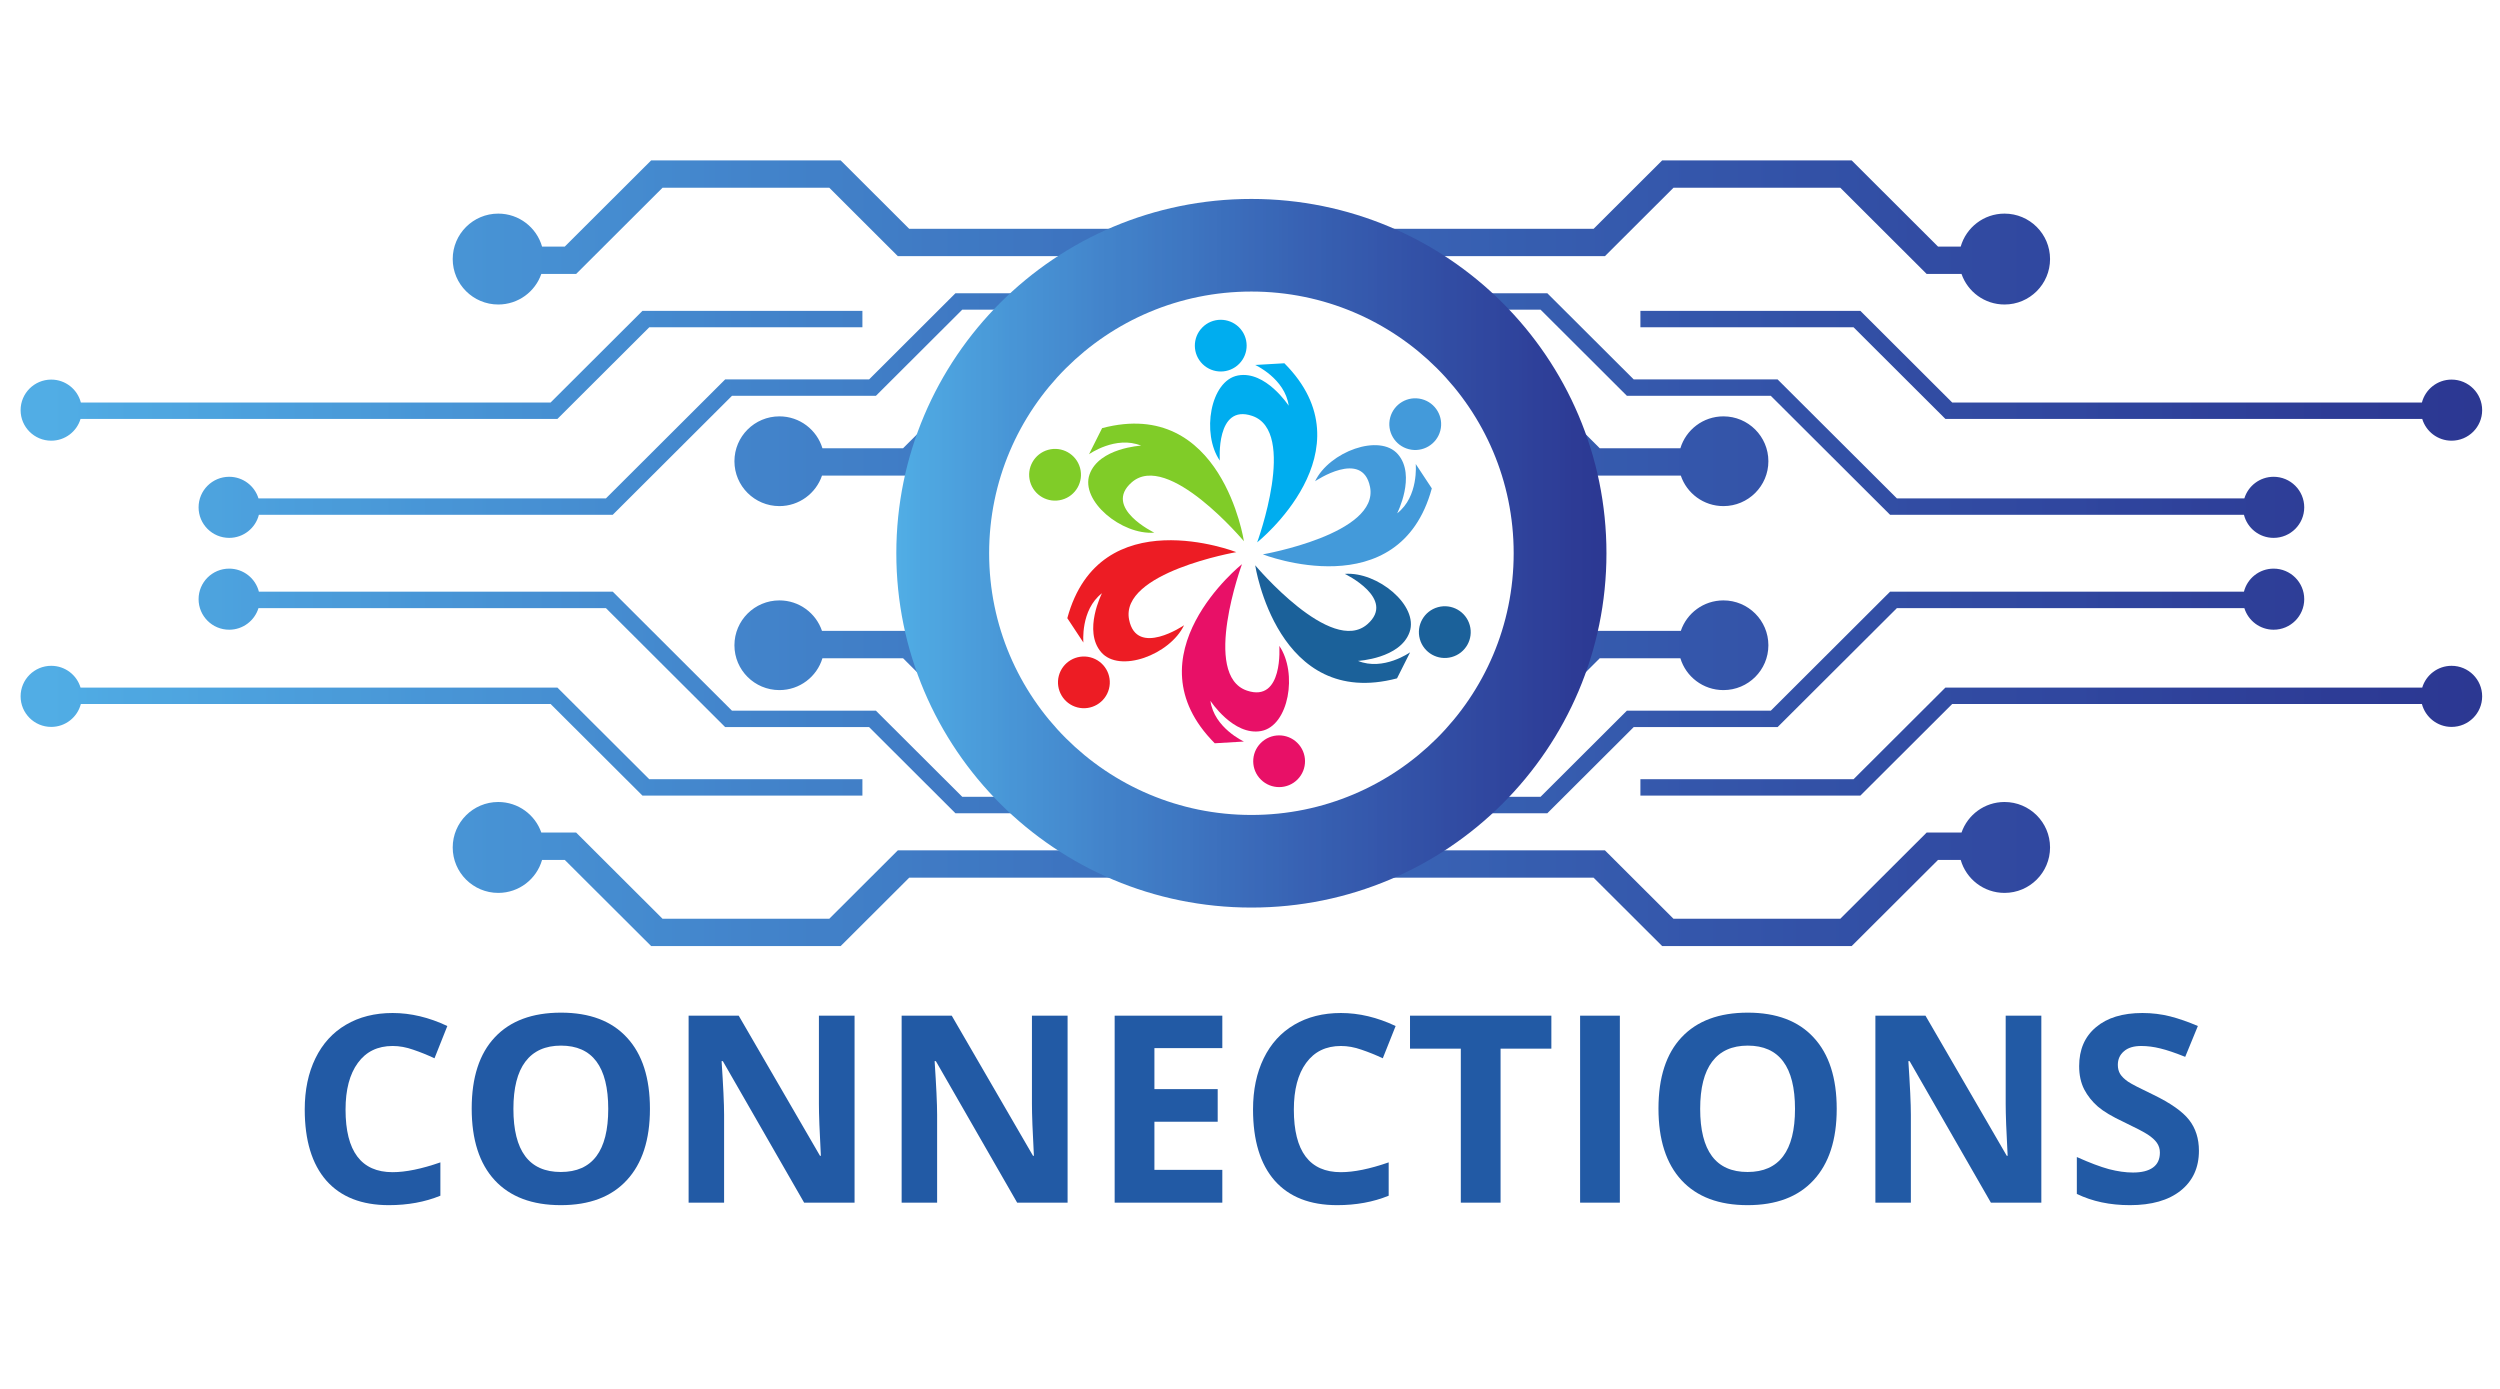 <?xml version="1.0" encoding="UTF-8" standalone="no"?>
<svg
   width="592"
   zoomAndPan="magnify"
   viewBox="0 0 444 246.75"
   height="329"
   preserveAspectRatio="xMidYMid meet"
   version="1.0"
   id="svg998"
   sodipodi:docname="connections.svg"
   inkscape:version="1.2.1 (9c6d41e410, 2022-07-14)"
   xmlns:inkscape="http://www.inkscape.org/namespaces/inkscape"
   xmlns:sodipodi="http://sodipodi.sourceforge.net/DTD/sodipodi-0.dtd"
   xmlns="http://www.w3.org/2000/svg"
   xmlns:svg="http://www.w3.org/2000/svg">
  <sodipodi:namedview
     id="namedview1000"
     pagecolor="#ffffff"
     bordercolor="#666666"
     borderopacity="1.0"
     inkscape:showpageshadow="2"
     inkscape:pageopacity="0.0"
     inkscape:pagecheckerboard="0"
     inkscape:deskcolor="#d1d1d1"
     showgrid="false"
     inkscape:zoom="1.4452689"
     inkscape:cx="254.96985"
     inkscape:cy="149.45315"
     inkscape:window-width="1920"
     inkscape:window-height="1017"
     inkscape:window-x="1912"
     inkscape:window-y="-8"
     inkscape:window-maximized="1"
     inkscape:current-layer="svg998" />
  <defs
     id="defs860">
    <g
       id="g2" />
    <clipPath
       id="ec951907ba">
      <path
         d="M 114.289 75.434 L 330.07 75.434 L 330.07 144.305 L 114.289 144.305 Z M 114.289 75.434 "
         clip-rule="nonzero"
         id="path4" />
    </clipPath>
    <clipPath
       id="33558f759e">
      <path
         d="M 311.789 103.168 C 310.582 103.168 309.559 103.965 309.223 105.062 L 278.766 105.062 L 268.309 94.633 L 255.695 94.633 L 248.121 87.078 L 237.891 87.078 L 237.891 88.516 L 247.527 88.516 L 255.098 96.07 L 267.711 96.07 L 278.168 106.5 L 309.188 106.5 C 309.48 107.664 310.535 108.523 311.789 108.523 C 313.27 108.523 314.473 107.324 314.473 105.844 C 314.473 104.367 313.27 103.168 311.789 103.168 Z M 156.16 88.066 C 157.91 88.066 159.395 86.945 159.934 85.387 L 162.988 85.387 L 170.559 77.832 L 185.18 77.832 L 191.188 83.828 L 206.473 83.828 L 211.184 81.43 L 192.184 81.43 L 186.176 75.434 L 169.562 75.434 L 161.992 82.988 L 160 82.988 C 159.523 81.32 157.988 80.098 156.16 80.098 C 153.957 80.098 152.168 81.883 152.168 84.082 C 152.168 86.281 153.957 88.066 156.16 88.066 Z M 253.172 83.828 L 259.18 77.832 L 273.805 77.832 L 281.375 85.387 L 284.43 85.387 C 284.969 86.945 286.453 88.066 288.199 88.066 C 290.406 88.066 292.191 86.281 292.191 84.082 C 292.191 81.883 290.406 80.098 288.199 80.098 C 286.375 80.098 284.836 81.32 284.359 82.988 L 282.371 82.988 L 274.801 75.434 L 258.188 75.434 L 252.18 81.43 L 231.145 81.43 L 237.891 83.828 Z M 116.973 100.004 C 118.188 100.004 119.215 99.199 119.543 98.094 L 161.348 98.094 L 169.398 90.062 L 188.082 90.062 L 188.082 88.621 L 168.801 88.621 L 160.75 96.656 L 119.57 96.656 C 119.273 95.5 118.223 94.648 116.973 94.648 C 115.492 94.648 114.289 95.848 114.289 97.328 C 114.289 98.805 115.492 100.004 116.973 100.004 Z M 191.188 135.914 L 185.18 141.91 L 170.559 141.91 L 162.988 134.355 L 159.934 134.355 C 159.395 132.797 157.91 131.676 156.16 131.676 C 153.957 131.676 152.168 133.457 152.168 135.66 C 152.168 137.859 153.957 139.645 156.16 139.645 C 157.988 139.645 159.523 138.422 160 136.754 L 161.992 136.754 L 169.562 144.305 L 186.176 144.305 L 192.184 138.312 L 215.008 138.312 L 206.473 135.914 Z M 327.387 119.738 C 326.176 119.738 325.148 120.543 324.816 121.648 L 283.016 121.648 L 274.965 129.68 L 256.281 129.68 L 256.281 131.117 L 275.562 131.117 L 283.613 123.086 L 324.789 123.086 C 325.09 124.238 326.141 125.094 327.387 125.094 C 328.871 125.094 330.07 123.895 330.07 122.414 C 330.07 120.938 328.871 119.738 327.387 119.738 Z M 288.199 131.676 C 286.453 131.676 284.969 132.797 284.43 134.355 L 281.375 134.355 L 273.805 141.91 L 259.18 141.91 L 253.172 135.914 L 237.891 135.914 L 229.113 138.312 L 252.18 138.312 L 258.188 144.305 L 274.801 144.305 L 282.371 136.754 L 284.359 136.754 C 284.836 138.422 286.375 139.645 288.199 139.645 C 290.406 139.645 292.191 137.859 292.191 135.66 C 292.191 133.457 290.406 131.676 288.199 131.676 Z M 168.801 131.117 L 188.082 131.117 L 188.082 129.68 L 169.398 129.68 L 161.348 121.648 L 119.543 121.648 C 119.215 120.543 118.188 119.738 116.973 119.738 C 115.492 119.738 114.289 120.938 114.289 122.414 C 114.289 123.895 115.492 125.094 116.973 125.094 C 118.223 125.094 119.273 124.238 119.57 123.086 L 160.75 123.086 Z M 246.711 125.07 L 252.719 119.074 L 259.785 119.074 C 260.273 120.691 261.777 121.867 263.559 121.867 C 265.734 121.867 267.5 120.109 267.5 117.938 C 267.5 115.766 265.734 114.004 263.559 114.004 C 261.82 114.004 260.348 115.121 259.824 116.676 L 251.723 116.676 L 245.715 122.672 L 244.914 122.672 C 244.445 123.5 243.934 124.301 243.375 125.07 Z M 245.715 97.07 L 251.723 103.066 L 259.824 103.066 C 260.348 104.617 261.82 105.738 263.559 105.738 C 265.734 105.738 267.5 103.977 267.5 101.805 C 267.5 99.633 265.734 97.871 263.559 97.871 C 261.777 97.871 260.273 99.051 259.785 100.668 L 252.719 100.668 L 246.711 94.672 L 243.375 94.672 C 243.934 95.441 244.445 96.242 244.914 97.07 Z M 275.562 88.621 L 256.281 88.621 L 256.281 90.062 L 274.965 90.062 L 283.016 98.094 L 324.816 98.094 C 325.148 99.199 326.176 100.004 327.387 100.004 C 328.871 100.004 330.07 98.805 330.07 97.328 C 330.07 95.848 328.871 94.648 327.387 94.648 C 326.141 94.648 325.09 95.5 324.789 96.656 L 283.613 96.656 Z M 180.805 105.738 C 182.539 105.738 184.012 104.617 184.539 103.066 L 192.641 103.066 L 198.648 97.07 L 199.449 97.07 C 199.918 96.242 200.43 95.441 200.984 94.672 L 197.652 94.672 L 191.645 100.668 L 184.578 100.668 C 184.09 99.051 182.586 97.871 180.805 97.871 C 178.629 97.871 176.863 99.633 176.863 101.805 C 176.863 103.977 178.629 105.738 180.805 105.738 Z M 206.473 87.078 L 196.238 87.078 L 188.668 94.633 L 176.051 94.633 L 165.598 105.062 L 135.141 105.062 C 134.805 103.965 133.781 103.168 132.574 103.168 C 131.09 103.168 129.891 104.367 129.891 105.844 C 129.891 107.324 131.09 108.523 132.574 108.523 C 133.828 108.523 134.883 107.664 135.176 106.5 L 166.195 106.5 L 176.648 96.07 L 189.266 96.07 L 196.836 88.516 L 206.473 88.516 Z M 166.195 113.238 L 135.176 113.238 C 134.883 112.078 133.828 111.219 132.574 111.219 C 131.09 111.219 129.891 112.418 129.891 113.895 C 129.891 115.375 131.09 116.574 132.574 116.574 C 133.781 116.574 134.805 115.773 135.141 114.68 L 165.598 114.68 L 176.051 125.109 L 188.668 125.109 L 196.238 132.664 L 206.473 132.664 L 206.473 131.223 L 196.836 131.223 L 189.266 123.668 L 176.648 123.668 Z M 237.891 132.664 L 248.121 132.664 L 255.695 125.109 L 268.309 125.109 L 278.766 114.68 L 309.223 114.68 C 309.559 115.773 310.582 116.574 311.789 116.574 C 313.27 116.574 314.473 115.375 314.473 113.895 C 314.473 112.418 313.27 111.219 311.789 111.219 C 310.535 111.219 309.48 112.078 309.188 113.238 L 278.168 113.238 L 267.711 123.668 L 255.098 123.668 L 247.527 131.223 L 237.891 131.223 Z M 180.805 121.867 C 182.586 121.867 184.09 120.691 184.578 119.074 L 191.645 119.074 L 197.652 125.07 L 200.984 125.07 C 200.43 124.301 199.918 123.5 199.449 122.672 L 198.648 122.672 L 192.641 116.676 L 184.539 116.676 C 184.012 115.121 182.539 114.004 180.805 114.004 C 178.629 114.004 176.863 115.766 176.863 117.938 C 176.863 120.109 178.629 121.867 180.805 121.867 Z M 180.805 121.867 "
         clip-rule="nonzero"
         id="path7" />
    </clipPath>
    <clipPath
       id="3d5efbe44e">
      <path
         d="M 311.789 103.168 C 310.582 103.168 309.559 103.965 309.223 105.062 L 278.766 105.062 L 268.309 94.633 L 255.695 94.633 L 248.121 87.078 L 237.891 87.078 L 237.891 88.516 L 247.523 88.516 L 255.094 96.07 L 267.711 96.07 L 278.168 106.5 L 309.188 106.5 C 309.48 107.664 310.535 108.523 311.789 108.523 C 313.27 108.523 314.473 107.324 314.473 105.848 C 314.473 104.367 313.27 103.168 311.789 103.168 Z M 156.16 88.066 C 157.91 88.066 159.395 86.945 159.934 85.387 L 162.988 85.387 L 170.559 77.832 L 185.18 77.832 L 191.188 83.828 L 206.473 83.828 L 211.184 81.43 L 192.184 81.43 L 186.176 75.434 L 169.562 75.434 L 161.992 82.988 L 160 82.988 C 159.523 81.32 157.988 80.098 156.16 80.098 C 153.957 80.098 152.168 81.883 152.168 84.082 C 152.168 86.281 153.957 88.066 156.16 88.066 Z M 253.172 83.828 L 259.18 77.832 L 273.805 77.832 L 281.375 85.387 L 284.426 85.387 C 284.969 86.945 286.453 88.066 288.199 88.066 C 290.406 88.066 292.191 86.281 292.191 84.082 C 292.191 81.883 290.406 80.098 288.199 80.098 C 286.375 80.098 284.836 81.32 284.359 82.988 L 282.371 82.988 L 274.801 75.434 L 258.184 75.434 L 252.18 81.43 L 231.145 81.43 L 237.891 83.828 Z M 116.973 100.004 C 118.188 100.004 119.215 99.199 119.543 98.094 L 161.348 98.094 L 169.398 90.062 L 188.082 90.062 L 188.082 88.621 L 168.801 88.621 L 160.75 96.656 L 119.57 96.656 C 119.273 95.5 118.223 94.648 116.973 94.648 C 115.492 94.648 114.289 95.848 114.289 97.328 C 114.289 98.805 115.492 100.004 116.973 100.004 Z M 191.188 135.914 L 185.18 141.91 L 170.559 141.91 L 162.988 134.355 L 159.934 134.355 C 159.395 132.797 157.91 131.676 156.16 131.676 C 153.957 131.676 152.168 133.461 152.168 135.66 C 152.168 137.859 153.957 139.645 156.16 139.645 C 157.988 139.645 159.523 138.422 160 136.754 L 161.992 136.754 L 169.562 144.305 L 186.176 144.305 L 192.184 138.312 L 215.008 138.312 L 206.473 135.914 Z M 327.387 119.738 C 326.172 119.738 325.148 120.543 324.816 121.648 L 283.016 121.648 L 274.965 129.68 L 256.281 129.68 L 256.281 131.117 L 275.562 131.117 L 283.613 123.086 L 324.789 123.086 C 325.09 124.242 326.137 125.094 327.387 125.094 C 328.871 125.094 330.07 123.895 330.07 122.414 C 330.07 120.938 328.871 119.738 327.387 119.738 Z M 288.199 131.676 C 286.453 131.676 284.969 132.797 284.426 134.355 L 281.375 134.355 L 273.805 141.91 L 259.18 141.91 L 253.172 135.914 L 237.891 135.914 L 229.113 138.312 L 252.18 138.312 L 258.184 144.305 L 274.801 144.305 L 282.371 136.754 L 284.359 136.754 C 284.836 138.422 286.375 139.645 288.199 139.645 C 290.406 139.645 292.191 137.859 292.191 135.66 C 292.191 133.461 290.406 131.676 288.199 131.676 Z M 168.801 131.117 L 188.082 131.117 L 188.082 129.68 L 169.398 129.68 L 161.348 121.648 L 119.543 121.648 C 119.215 120.543 118.188 119.738 116.973 119.738 C 115.492 119.738 114.289 120.938 114.289 122.414 C 114.289 123.895 115.492 125.094 116.973 125.094 C 118.223 125.094 119.273 124.242 119.57 123.086 L 160.75 123.086 Z M 246.711 125.07 L 252.719 119.074 L 259.785 119.074 C 260.273 120.691 261.777 121.867 263.559 121.867 C 265.734 121.867 267.5 120.109 267.5 117.938 C 267.5 115.766 265.734 114.004 263.559 114.004 C 261.82 114.004 260.348 115.121 259.824 116.676 L 251.723 116.676 L 245.715 122.672 L 244.914 122.672 C 244.445 123.5 243.934 124.301 243.375 125.07 Z M 245.715 97.07 L 251.723 103.066 L 259.824 103.066 C 260.348 104.617 261.82 105.738 263.559 105.738 C 265.734 105.738 267.5 103.977 267.5 101.805 C 267.5 99.633 265.734 97.871 263.559 97.871 C 261.777 97.871 260.273 99.051 259.785 100.668 L 252.719 100.668 L 246.711 94.672 L 243.375 94.672 C 243.934 95.441 244.445 96.242 244.914 97.07 Z M 275.562 88.621 L 256.281 88.621 L 256.281 90.062 L 274.965 90.062 L 283.016 98.094 L 324.816 98.094 C 325.148 99.199 326.172 100.004 327.387 100.004 C 328.871 100.004 330.07 98.805 330.07 97.328 C 330.07 95.848 328.871 94.648 327.387 94.648 C 326.137 94.648 325.09 95.5 324.789 96.656 L 283.613 96.656 Z M 180.805 105.738 C 182.539 105.738 184.012 104.617 184.539 103.066 L 192.641 103.066 L 198.648 97.07 L 199.449 97.07 C 199.918 96.242 200.43 95.441 200.984 94.672 L 197.652 94.672 L 191.645 100.668 L 184.578 100.668 C 184.09 99.051 182.586 97.871 180.805 97.871 C 178.629 97.871 176.863 99.633 176.863 101.805 C 176.863 103.977 178.629 105.738 180.805 105.738 Z M 206.473 87.078 L 196.238 87.078 L 188.668 94.633 L 176.051 94.633 L 165.598 105.062 L 135.141 105.062 C 134.805 103.965 133.781 103.168 132.574 103.168 C 131.09 103.168 129.891 104.367 129.891 105.848 C 129.891 107.324 131.09 108.523 132.574 108.523 C 133.828 108.523 134.883 107.664 135.176 106.5 L 166.195 106.5 L 176.648 96.07 L 189.266 96.07 L 196.836 88.516 L 206.473 88.516 Z M 166.195 113.238 L 135.176 113.238 C 134.883 112.078 133.828 111.219 132.574 111.219 C 131.09 111.219 129.891 112.418 129.891 113.895 C 129.891 115.375 131.09 116.574 132.574 116.574 C 133.781 116.574 134.805 115.773 135.141 114.68 L 165.598 114.68 L 176.051 125.109 L 188.668 125.109 L 196.238 132.664 L 206.473 132.664 L 206.473 131.223 L 196.836 131.223 L 189.266 123.672 L 176.648 123.672 Z M 237.891 132.664 L 248.121 132.664 L 255.695 125.109 L 268.309 125.109 L 278.766 114.68 L 309.223 114.68 C 309.559 115.773 310.582 116.574 311.789 116.574 C 313.27 116.574 314.473 115.375 314.473 113.895 C 314.473 112.418 313.27 111.219 311.789 111.219 C 310.535 111.219 309.48 112.078 309.188 113.238 L 278.168 113.238 L 267.711 123.672 L 255.094 123.672 L 247.523 131.223 L 237.891 131.223 Z M 180.805 121.867 C 182.586 121.867 184.09 120.691 184.578 119.074 L 191.645 119.074 L 197.652 125.07 L 200.984 125.07 C 200.43 124.301 199.918 123.5 199.449 122.672 L 198.648 122.672 L 192.641 116.676 L 184.539 116.676 C 184.012 115.121 182.539 114.004 180.805 114.004 C 178.629 114.004 176.863 115.766 176.863 117.938 C 176.863 120.109 178.629 121.867 180.805 121.867 "
         clip-rule="nonzero"
         id="path10" />
    </clipPath>
    <linearGradient
       x1="-0"
       gradientTransform="matrix(215.781,0,0,215.309,114.291,109.87)"
       y1="0"
       x2="1"
       gradientUnits="userSpaceOnUse"
       y2="0"
       id="c27260ada7">
      <stop
         stop-opacity="1"
         stop-color="rgb(31.799%, 67.799%, 89.799%)"
         offset="0"
         id="stop13" />
      <stop
         stop-opacity="1"
         stop-color="rgb(31.609%, 67.656%, 89.609%)"
         offset="0.008"
         id="stop15" />
      <stop
         stop-opacity="1"
         stop-color="rgb(31.227%, 67.325%, 89.409%)"
         offset="0.016"
         id="stop17" />
      <stop
         stop-opacity="1"
         stop-color="rgb(31.018%, 66.896%, 89.2%)"
         offset="0.02"
         id="stop19" />
      <stop
         stop-opacity="1"
         stop-color="rgb(31%, 66.655%, 89%)"
         offset="0.023"
         id="stop21" />
      <stop
         stop-opacity="1"
         stop-color="rgb(31%, 66.277%, 88.799%)"
         offset="0.027"
         id="stop23" />
      <stop
         stop-opacity="1"
         stop-color="rgb(31%, 65.9%, 88.599%)"
         offset="0.031"
         id="stop25" />
      <stop
         stop-opacity="1"
         stop-color="rgb(30.8%, 65.7%, 88.399%)"
         offset="0.035"
         id="stop27" />
      <stop
         stop-opacity="1"
         stop-color="rgb(30.6%, 65.5%, 88.199%)"
         offset="0.039"
         id="stop29" />
      <stop
         stop-opacity="1"
         stop-color="rgb(30.6%, 65.306%, 88.005%)"
         offset="0.047"
         id="stop31" />
      <stop
         stop-opacity="1"
         stop-color="rgb(30.6%, 64.922%, 87.805%)"
         offset="0.055"
         id="stop33" />
      <stop
         stop-opacity="1"
         stop-color="rgb(30.6%, 64.54%, 87.65%)"
         offset="0.062"
         id="stop35" />
      <stop
         stop-opacity="1"
         stop-color="rgb(30.383%, 64.108%, 87.299%)"
         offset="0.066"
         id="stop37" />
      <stop
         stop-opacity="1"
         stop-color="rgb(30.168%, 63.869%, 87.099%)"
         offset="0.07"
         id="stop39" />
      <stop
         stop-opacity="1"
         stop-color="rgb(29.984%, 63.678%, 87.093%)"
         offset="0.078"
         id="stop41" />
      <stop
         stop-opacity="1"
         stop-color="rgb(29.799%, 63.097%, 86.893%)"
         offset="0.082"
         id="stop43" />
      <stop
         stop-opacity="1"
         stop-color="rgb(29.799%, 62.706%, 86.699%)"
         offset="0.086"
         id="stop45" />
      <stop
         stop-opacity="1"
         stop-color="rgb(29.799%, 62.561%, 86.511%)"
         offset="0.094"
         id="stop47" />
      <stop
         stop-opacity="1"
         stop-color="rgb(29.599%, 62.23%, 86.311%)"
         offset="0.098"
         id="stop49" />
      <stop
         stop-opacity="1"
         stop-color="rgb(29.399%, 62.044%, 86.299%)"
         offset="0.102"
         id="stop51" />
      <stop
         stop-opacity="1"
         stop-color="rgb(29.399%, 61.821%, 86.099%)"
         offset="0.105"
         id="stop53" />
      <stop
         stop-opacity="1"
         stop-color="rgb(29.399%, 61.6%, 85.899%)"
         offset="0.109"
         id="stop55" />
      <stop
         stop-opacity="1"
         stop-color="rgb(29.39%, 61.4%, 85.699%)"
         offset="0.113"
         id="stop57" />
      <stop
         stop-opacity="1"
         stop-color="rgb(29.381%, 61.2%, 85.5%)"
         offset="0.117"
         id="stop59" />
      <stop
         stop-opacity="1"
         stop-color="rgb(29.19%, 60.999%, 85.3%)"
         offset="0.121"
         id="stop61" />
      <stop
         stop-opacity="1"
         stop-color="rgb(28.999%, 60.799%, 85.1%)"
         offset="0.125"
         id="stop63" />
      <stop
         stop-opacity="1"
         stop-color="rgb(28.999%, 60.608%, 85.1%)"
         offset="0.133"
         id="stop65" />
      <stop
         stop-opacity="1"
         stop-color="rgb(28.999%, 60.208%, 84.898%)"
         offset="0.137"
         id="stop67" />
      <stop
         stop-opacity="1"
         stop-color="rgb(28.999%, 59.999%, 84.698%)"
         offset="0.141"
         id="stop69" />
      <stop
         stop-opacity="1"
         stop-color="rgb(28.799%, 59.776%, 84.499%)"
         offset="0.145"
         id="stop71" />
      <stop
         stop-opacity="1"
         stop-color="rgb(28.6%, 59.555%, 84.299%)"
         offset="0.148"
         id="stop73" />
      <stop
         stop-opacity="1"
         stop-color="rgb(28.4%, 59.177%, 84.286%)"
         offset="0.152"
         id="stop75" />
      <stop
         stop-opacity="1"
         stop-color="rgb(28.2%, 58.8%, 84.274%)"
         offset="0.156"
         id="stop77" />
      <stop
         stop-opacity="1"
         stop-color="rgb(28.2%, 58.6%, 84.087%)"
         offset="0.16"
         id="stop79" />
      <stop
         stop-opacity="1"
         stop-color="rgb(28.2%, 58.4%, 83.899%)"
         offset="0.164"
         id="stop81" />
      <stop
         stop-opacity="1"
         stop-color="rgb(28.2%, 58.206%, 83.705%)"
         offset="0.172"
         id="stop83" />
      <stop
         stop-opacity="1"
         stop-color="rgb(28.2%, 57.822%, 83.505%)"
         offset="0.18"
         id="stop85" />
      <stop
         stop-opacity="1"
         stop-color="rgb(28%, 57.483%, 83.299%)"
         offset="0.184"
         id="stop87" />
      <stop
         stop-opacity="1"
         stop-color="rgb(27.8%, 57.336%, 83.099%)"
         offset="0.188"
         id="stop89" />
      <stop
         stop-opacity="1"
         stop-color="rgb(27.8%, 57.117%, 82.899%)"
         offset="0.191"
         id="stop91" />
      <stop
         stop-opacity="1"
         stop-color="rgb(27.8%, 56.898%, 82.7%)"
         offset="0.195"
         id="stop93" />
      <stop
         stop-opacity="1"
         stop-color="rgb(27.8%, 56.699%, 82.695%)"
         offset="0.199"
         id="stop95" />
      <stop
         stop-opacity="1"
         stop-color="rgb(27.8%, 56.499%, 82.69%)"
         offset="0.203"
         id="stop97" />
      <stop
         stop-opacity="1"
         stop-color="rgb(27.652%, 56.302%, 82.544%)"
         offset="0.207"
         id="stop99" />
      <stop
         stop-opacity="1"
         stop-color="rgb(27.504%, 56.105%, 82.399%)"
         offset="0.211"
         id="stop101" />
      <stop
         stop-opacity="1"
         stop-color="rgb(27.501%, 55.902%, 82.199%)"
         offset="0.215"
         id="stop103" />
      <stop
         stop-opacity="1"
         stop-color="rgb(27.499%, 55.699%, 81.999%)"
         offset="0.219"
         id="stop105" />
      <stop
         stop-opacity="1"
         stop-color="rgb(27.499%, 55.499%, 81.821%)"
         offset="0.223"
         id="stop107" />
      <stop
         stop-opacity="1"
         stop-color="rgb(27.499%, 55.299%, 81.644%)"
         offset="0.227"
         id="stop109" />
      <stop
         stop-opacity="1"
         stop-color="rgb(27.299%, 55.08%, 81.602%)"
         offset="0.23"
         id="stop111" />
      <stop
         stop-opacity="1"
         stop-color="rgb(27.1%, 54.861%, 81.561%)"
         offset="0.234"
         id="stop113" />
      <stop
         stop-opacity="1"
         stop-color="rgb(27.09%, 54.671%, 81.38%)"
         offset="0.242"
         id="stop115" />
      <stop
         stop-opacity="1"
         stop-color="rgb(26.891%, 54.289%, 81.2%)"
         offset="0.25"
         id="stop117" />
      <stop
         stop-opacity="1"
         stop-color="rgb(26.7%, 53.899%, 81%)"
         offset="0.254"
         id="stop119" />
      <stop
         stop-opacity="1"
         stop-color="rgb(26.7%, 53.699%, 80.8%)"
         offset="0.258"
         id="stop121" />
      <stop
         stop-opacity="1"
         stop-color="rgb(26.7%, 53.499%, 80.618%)"
         offset="0.262"
         id="stop123" />
      <stop
         stop-opacity="1"
         stop-color="rgb(26.7%, 53.299%, 80.437%)"
         offset="0.266"
         id="stop125" />
      <stop
         stop-opacity="1"
         stop-color="rgb(26.677%, 53.076%, 80.396%)"
         offset="0.27"
         id="stop127" />
      <stop
         stop-opacity="1"
         stop-color="rgb(26.656%, 52.855%, 80.356%)"
         offset="0.273"
         id="stop129" />
      <stop
         stop-opacity="1"
         stop-color="rgb(26.477%, 52.527%, 80.165%)"
         offset="0.277"
         id="stop131" />
      <stop
         stop-opacity="1"
         stop-color="rgb(26.299%, 52.199%, 79.974%)"
         offset="0.281"
         id="stop133" />
      <stop
         stop-opacity="1"
         stop-color="rgb(26.299%, 51.999%, 79.784%)"
         offset="0.285"
         id="stop135" />
      <stop
         stop-opacity="1"
         stop-color="rgb(26.299%, 51.799%, 79.593%)"
         offset="0.289"
         id="stop137" />
      <stop
         stop-opacity="1"
         stop-color="rgb(26.105%, 51.605%, 79.396%)"
         offset="0.293"
         id="stop139" />
      <stop
         stop-opacity="1"
         stop-color="rgb(25.912%, 51.411%, 79.199%)"
         offset="0.297"
         id="stop141" />
      <stop
         stop-opacity="1"
         stop-color="rgb(25.905%, 51.221%, 79.199%)"
         offset="0.305"
         id="stop143" />
      <stop
         stop-opacity="1"
         stop-color="rgb(25.723%, 50.839%, 78.999%)"
         offset="0.309"
         id="stop145" />
      <stop
         stop-opacity="1"
         stop-color="rgb(25.549%, 50.65%, 78.799%)"
         offset="0.312"
         id="stop147" />
      <stop
         stop-opacity="1"
         stop-color="rgb(25.523%, 50.424%, 78.6%)"
         offset="0.316"
         id="stop149" />
      <stop
         stop-opacity="1"
         stop-color="rgb(25.499%, 50.2%, 78.4%)"
         offset="0.32"
         id="stop151" />
      <stop
         stop-opacity="1"
         stop-color="rgb(25.499%, 50.192%, 78.4%)"
         offset="0.328"
         id="stop153" />
      <stop
         stop-opacity="1"
         stop-color="rgb(25.499%, 49.992%, 78.203%)"
         offset="0.332"
         id="stop155" />
      <stop
         stop-opacity="1"
         stop-color="rgb(25.499%, 49.799%, 78.006%)"
         offset="0.336"
         id="stop157" />
      <stop
         stop-opacity="1"
         stop-color="rgb(25.311%, 49.599%, 78.003%)"
         offset="0.34"
         id="stop159" />
      <stop
         stop-opacity="1"
         stop-color="rgb(25.124%, 49.399%, 78%)"
         offset="0.344"
         id="stop161" />
      <stop
         stop-opacity="1"
         stop-color="rgb(25.111%, 49.199%, 77.798%)"
         offset="0.348"
         id="stop163" />
      <stop
         stop-opacity="1"
         stop-color="rgb(25.099%, 48.999%, 77.599%)"
         offset="0.352"
         id="stop165" />
      <stop
         stop-opacity="1"
         stop-color="rgb(25.099%, 48.779%, 77.449%)"
         offset="0.355"
         id="stop167" />
      <stop
         stop-opacity="1"
         stop-color="rgb(25.099%, 48.561%, 77.299%)"
         offset="0.359"
         id="stop169" />
      <stop
         stop-opacity="1"
         stop-color="rgb(25.09%, 48.18%, 77.1%)"
         offset="0.363"
         id="stop171" />
      <stop
         stop-opacity="1"
         stop-color="rgb(25.081%, 47.8%, 76.9%)"
         offset="0.367"
         id="stop173" />
      <stop
         stop-opacity="1"
         stop-color="rgb(24.89%, 47.649%, 76.9%)"
         offset="0.375"
         id="stop175" />
      <stop
         stop-opacity="1"
         stop-color="rgb(24.509%, 47.499%, 76.7%)"
         offset="0.379"
         id="stop177" />
      <stop
         stop-opacity="1"
         stop-color="rgb(24.318%, 47.499%, 76.5%)"
         offset="0.383"
         id="stop179" />
      <stop
         stop-opacity="1"
         stop-color="rgb(24.309%, 47.299%, 76.318%)"
         offset="0.387"
         id="stop181" />
      <stop
         stop-opacity="1"
         stop-color="rgb(24.3%, 47.099%, 76.137%)"
         offset="0.391"
         id="stop183" />
      <stop
         stop-opacity="1"
         stop-color="rgb(24.3%, 46.877%, 76.117%)"
         offset="0.395"
         id="stop185" />
      <stop
         stop-opacity="1"
         stop-color="rgb(24.3%, 46.655%, 76.099%)"
         offset="0.398"
         id="stop187" />
      <stop
         stop-opacity="1"
         stop-color="rgb(24.3%, 46.465%, 75.899%)"
         offset="0.402"
         id="stop189" />
      <stop
         stop-opacity="1"
         stop-color="rgb(24.3%, 46.274%, 75.699%)"
         offset="0.406"
         id="stop191" />
      <stop
         stop-opacity="1"
         stop-color="rgb(24.297%, 46.083%, 75.696%)"
         offset="0.414"
         id="stop193" />
      <stop
         stop-opacity="1"
         stop-color="rgb(24.097%, 45.695%, 75.496%)"
         offset="0.418"
         id="stop195" />
      <stop
         stop-opacity="1"
         stop-color="rgb(23.9%, 45.499%, 75.299%)"
         offset="0.422"
         id="stop197" />
      <stop
         stop-opacity="1"
         stop-color="rgb(23.9%, 45.299%, 75.114%)"
         offset="0.426"
         id="stop199" />
      <stop
         stop-opacity="1"
         stop-color="rgb(23.9%, 45.099%, 74.931%)"
         offset="0.43"
         id="stop201" />
      <stop
         stop-opacity="1"
         stop-color="rgb(23.9%, 44.899%, 74.741%)"
         offset="0.434"
         id="stop203" />
      <stop
         stop-opacity="1"
         stop-color="rgb(23.9%, 44.699%, 74.55%)"
         offset="0.438"
         id="stop205" />
      <stop
         stop-opacity="1"
         stop-color="rgb(23.883%, 44.484%, 74.509%)"
         offset="0.441"
         id="stop207" />
      <stop
         stop-opacity="1"
         stop-color="rgb(23.868%, 44.269%, 74.467%)"
         offset="0.445"
         id="stop209" />
      <stop
         stop-opacity="1"
         stop-color="rgb(23.683%, 44.078%, 74.283%)"
         offset="0.453"
         id="stop211" />
      <stop
         stop-opacity="1"
         stop-color="rgb(23.302%, 43.694%, 73.903%)"
         offset="0.457"
         id="stop213" />
      <stop
         stop-opacity="1"
         stop-color="rgb(23.105%, 43.5%, 73.706%)"
         offset="0.461"
         id="stop215" />
      <stop
         stop-opacity="1"
         stop-color="rgb(23.102%, 43.312%, 73.703%)"
         offset="0.469"
         id="stop217" />
      <stop
         stop-opacity="1"
         stop-color="rgb(23.099%, 42.934%, 73.521%)"
         offset="0.477"
         id="stop219" />
      <stop
         stop-opacity="1"
         stop-color="rgb(23.099%, 42.57%, 73.302%)"
         offset="0.484"
         id="stop221" />
      <stop
         stop-opacity="1"
         stop-color="rgb(23.099%, 42.2%, 73.08%)"
         offset="0.488"
         id="stop223" />
      <stop
         stop-opacity="1"
         stop-color="rgb(23.099%, 42%, 72.899%)"
         offset="0.492"
         id="stop225" />
      <stop
         stop-opacity="1"
         stop-color="rgb(23.099%, 41.8%, 72.699%)"
         offset="0.496"
         id="stop227" />
      <stop
         stop-opacity="1"
         stop-color="rgb(23.099%, 41.6%, 72.499%)"
         offset="0.5"
         id="stop229" />
      <stop
         stop-opacity="1"
         stop-color="rgb(22.899%, 41.409%, 72.499%)"
         offset="0.504"
         id="stop231" />
      <stop
         stop-opacity="1"
         stop-color="rgb(22.699%, 41.219%, 72.499%)"
         offset="0.508"
         id="stop233" />
      <stop
         stop-opacity="1"
         stop-color="rgb(22.699%, 41.028%, 72.348%)"
         offset="0.516"
         id="stop235" />
      <stop
         stop-opacity="1"
         stop-color="rgb(22.549%, 40.796%, 71.999%)"
         offset="0.52"
         id="stop237" />
      <stop
         stop-opacity="1"
         stop-color="rgb(22.4%, 40.756%, 71.799%)"
         offset="0.523"
         id="stop239" />
      <stop
         stop-opacity="1"
         stop-color="rgb(22.4%, 40.565%, 71.786%)"
         offset="0.531"
         id="stop241" />
      <stop
         stop-opacity="1"
         stop-color="rgb(22.4%, 40.184%, 71.587%)"
         offset="0.539"
         id="stop243" />
      <stop
         stop-opacity="1"
         stop-color="rgb(22.4%, 39.796%, 71.205%)"
         offset="0.543"
         id="stop245" />
      <stop
         stop-opacity="1"
         stop-color="rgb(22.4%, 39.6%, 71.011%)"
         offset="0.547"
         id="stop247" />
      <stop
         stop-opacity="1"
         stop-color="rgb(22.198%, 39.4%, 71.005%)"
         offset="0.551"
         id="stop249" />
      <stop
         stop-opacity="1"
         stop-color="rgb(21.999%, 39.2%, 70.999%)"
         offset="0.555"
         id="stop251" />
      <stop
         stop-opacity="1"
         stop-color="rgb(21.999%, 38.998%, 70.799%)"
         offset="0.559"
         id="stop253" />
      <stop
         stop-opacity="1"
         stop-color="rgb(21.999%, 38.799%, 70.599%)"
         offset="0.562"
         id="stop255" />
      <stop
         stop-opacity="1"
         stop-color="rgb(21.999%, 38.599%, 70.584%)"
         offset="0.566"
         id="stop257" />
      <stop
         stop-opacity="1"
         stop-color="rgb(21.999%, 38.399%, 70.569%)"
         offset="0.57"
         id="stop259" />
      <stop
         stop-opacity="1"
         stop-color="rgb(21.999%, 38.199%, 70.384%)"
         offset="0.574"
         id="stop261" />
      <stop
         stop-opacity="1"
         stop-color="rgb(21.999%, 37.999%, 70.2%)"
         offset="0.578"
         id="stop263" />
      <stop
         stop-opacity="1"
         stop-color="rgb(21.999%, 37.802%, 70.003%)"
         offset="0.582"
         id="stop265" />
      <stop
         stop-opacity="1"
         stop-color="rgb(21.999%, 37.605%, 69.806%)"
         offset="0.586"
         id="stop267" />
      <stop
         stop-opacity="1"
         stop-color="rgb(21.799%, 37.602%, 69.803%)"
         offset="0.59"
         id="stop269" />
      <stop
         stop-opacity="1"
         stop-color="rgb(21.599%, 37.599%, 69.8%)"
         offset="0.594"
         id="stop271" />
      <stop
         stop-opacity="1"
         stop-color="rgb(21.42%, 37.448%, 69.598%)"
         offset="0.598"
         id="stop273" />
      <stop
         stop-opacity="1"
         stop-color="rgb(21.243%, 37.299%, 69.398%)"
         offset="0.602"
         id="stop275" />
      <stop
         stop-opacity="1"
         stop-color="rgb(21.22%, 37.08%, 69.199%)"
         offset="0.605"
         id="stop277" />
      <stop
         stop-opacity="1"
         stop-color="rgb(21.199%, 36.862%, 68.999%)"
         offset="0.609"
         id="stop279" />
      <stop
         stop-opacity="1"
         stop-color="rgb(21.199%, 36.671%, 68.799%)"
         offset="0.613"
         id="stop281" />
      <stop
         stop-opacity="1"
         stop-color="rgb(21.199%, 36.481%, 68.599%)"
         offset="0.617"
         id="stop283" />
      <stop
         stop-opacity="1"
         stop-color="rgb(21.199%, 36.29%, 68.599%)"
         offset="0.625"
         id="stop285" />
      <stop
         stop-opacity="1"
         stop-color="rgb(21.199%, 35.909%, 68.408%)"
         offset="0.633"
         id="stop287" />
      <stop
         stop-opacity="1"
         stop-color="rgb(21.199%, 35.527%, 68.208%)"
         offset="0.641"
         id="stop289" />
      <stop
         stop-opacity="1"
         stop-color="rgb(20.999%, 35.295%, 67.999%)"
         offset="0.645"
         id="stop291" />
      <stop
         stop-opacity="1"
         stop-color="rgb(20.799%, 35.255%, 67.799%)"
         offset="0.648"
         id="stop293" />
      <stop
         stop-opacity="1"
         stop-color="rgb(20.799%, 35.065%, 67.79%)"
         offset="0.656"
         id="stop295" />
      <stop
         stop-opacity="1"
         stop-color="rgb(20.799%, 34.686%, 67.639%)"
         offset="0.664"
         id="stop297" />
      <stop
         stop-opacity="1"
         stop-color="rgb(20.799%, 34.305%, 67.499%)"
         offset="0.672"
         id="stop299" />
      <stop
         stop-opacity="1"
         stop-color="rgb(20.599%, 33.922%, 67.299%)"
         offset="0.676"
         id="stop301" />
      <stop
         stop-opacity="1"
         stop-color="rgb(20.399%, 33.731%, 67.099%)"
         offset="0.68"
         id="stop303" />
      <stop
         stop-opacity="1"
         stop-color="rgb(20.399%, 33.714%, 66.899%)"
         offset="0.684"
         id="stop305" />
      <stop
         stop-opacity="1"
         stop-color="rgb(20.399%, 33.699%, 66.699%)"
         offset="0.688"
         id="stop307" />
      <stop
         stop-opacity="1"
         stop-color="rgb(20.399%, 33.484%, 66.499%)"
         offset="0.691"
         id="stop309" />
      <stop
         stop-opacity="1"
         stop-color="rgb(20.399%, 33.269%, 66.299%)"
         offset="0.695"
         id="stop311" />
      <stop
         stop-opacity="1"
         stop-color="rgb(20.393%, 33.078%, 66.293%)"
         offset="0.703"
         id="stop313" />
      <stop
         stop-opacity="1"
         stop-color="rgb(20.193%, 32.693%, 66.093%)"
         offset="0.711"
         id="stop315" />
      <stop
         stop-opacity="1"
         stop-color="rgb(20%, 32.358%, 65.9%)"
         offset="0.719"
         id="stop317" />
      <stop
         stop-opacity="1"
         stop-color="rgb(20%, 32.03%, 65.7%)"
         offset="0.723"
         id="stop319" />
      <stop
         stop-opacity="1"
         stop-color="rgb(20%, 31.844%, 65.5%)"
         offset="0.727"
         id="stop321" />
      <stop
         stop-opacity="1"
         stop-color="rgb(19.98%, 31.802%, 65.298%)"
         offset="0.73"
         id="stop323" />
      <stop
         stop-opacity="1"
         stop-color="rgb(19.962%, 31.761%, 65.099%)"
         offset="0.734"
         id="stop325" />
      <stop
         stop-opacity="1"
         stop-color="rgb(19.78%, 31.57%, 65.089%)"
         offset="0.742"
         id="stop327" />
      <stop
         stop-opacity="1"
         stop-color="rgb(19.6%, 31.19%, 64.89%)"
         offset="0.75"
         id="stop329" />
      <stop
         stop-opacity="1"
         stop-color="rgb(19.6%, 30.809%, 64.508%)"
         offset="0.758"
         id="stop331" />
      <stop
         stop-opacity="1"
         stop-color="rgb(19.6%, 30.428%, 64.308%)"
         offset="0.766"
         id="stop333" />
      <stop
         stop-opacity="1"
         stop-color="rgb(19.577%, 30.017%, 64.099%)"
         offset="0.77"
         id="stop335" />
      <stop
         stop-opacity="1"
         stop-color="rgb(19.556%, 29.799%, 63.899%)"
         offset="0.773"
         id="stop337" />
      <stop
         stop-opacity="1"
         stop-color="rgb(19.377%, 29.787%, 63.887%)"
         offset="0.781"
         id="stop339" />
      <stop
         stop-opacity="1"
         stop-color="rgb(19.199%, 29.587%, 63.687%)"
         offset="0.789"
         id="stop341" />
      <stop
         stop-opacity="1"
         stop-color="rgb(19.199%, 29.205%, 63.499%)"
         offset="0.797"
         id="stop343" />
      <stop
         stop-opacity="1"
         stop-color="rgb(19.199%, 29.005%, 63.3%)"
         offset="0.801"
         id="stop345" />
      <stop
         stop-opacity="1"
         stop-color="rgb(19.199%, 28.999%, 63.1%)"
         offset="0.805"
         id="stop347" />
      <stop
         stop-opacity="1"
         stop-color="rgb(19.199%, 28.799%, 62.924%)"
         offset="0.809"
         id="stop349" />
      <stop
         stop-opacity="1"
         stop-color="rgb(19.199%, 28.6%, 62.749%)"
         offset="0.812"
         id="stop351" />
      <stop
         stop-opacity="1"
         stop-color="rgb(18.999%, 28.383%, 62.712%)"
         offset="0.816"
         id="stop353" />
      <stop
         stop-opacity="1"
         stop-color="rgb(18.799%, 28.168%, 62.675%)"
         offset="0.82"
         id="stop355" />
      <stop
         stop-opacity="1"
         stop-color="rgb(18.799%, 27.983%, 62.531%)"
         offset="0.828"
         id="stop357" />
      <stop
         stop-opacity="1"
         stop-color="rgb(18.799%, 27.649%, 62.193%)"
         offset="0.844"
         id="stop359" />
      <stop
         stop-opacity="1"
         stop-color="rgb(18.62%, 27.299%, 61.8%)"
         offset="0.848"
         id="stop361" />
      <stop
         stop-opacity="1"
         stop-color="rgb(18.443%, 27.1%, 61.6%)"
         offset="0.852"
         id="stop363" />
      <stop
         stop-opacity="1"
         stop-color="rgb(18.42%, 26.9%, 61.58%)"
         offset="0.855"
         id="stop365" />
      <stop
         stop-opacity="1"
         stop-color="rgb(18.399%, 26.7%, 61.562%)"
         offset="0.859"
         id="stop367" />
      <stop
         stop-opacity="1"
         stop-color="rgb(18.399%, 26.689%, 61.38%)"
         offset="0.867"
         id="stop369" />
      <stop
         stop-opacity="1"
         stop-color="rgb(18.399%, 26.489%, 61.2%)"
         offset="0.875"
         id="stop371" />
      <stop
         stop-opacity="1"
         stop-color="rgb(18.399%, 26.099%, 60.999%)"
         offset="0.879"
         id="stop373" />
      <stop
         stop-opacity="1"
         stop-color="rgb(18.399%, 25.899%, 60.799%)"
         offset="0.883"
         id="stop375" />
      <stop
         stop-opacity="1"
         stop-color="rgb(18.399%, 25.699%, 60.617%)"
         offset="0.887"
         id="stop377" />
      <stop
         stop-opacity="1"
         stop-color="rgb(18.399%, 25.499%, 60.437%)"
         offset="0.891"
         id="stop379" />
      <stop
         stop-opacity="1"
         stop-color="rgb(18.199%, 25.299%, 60.396%)"
         offset="0.895"
         id="stop381" />
      <stop
         stop-opacity="1"
         stop-color="rgb(17.999%, 25.099%, 60.356%)"
         offset="0.898"
         id="stop383" />
      <stop
         stop-opacity="1"
         stop-color="rgb(17.999%, 25.087%, 60.178%)"
         offset="0.906"
         id="stop385" />
      <stop
         stop-opacity="1"
         stop-color="rgb(17.999%, 24.887%, 59.799%)"
         offset="0.91"
         id="stop387" />
      <stop
         stop-opacity="1"
         stop-color="rgb(17.999%, 24.699%, 59.599%)"
         offset="0.914"
         id="stop389" />
      <stop
         stop-opacity="1"
         stop-color="rgb(17.999%, 24.506%, 59.599%)"
         offset="0.922"
         id="stop391" />
      <stop
         stop-opacity="1"
         stop-color="rgb(17.999%, 24.306%, 59.415%)"
         offset="0.93"
         id="stop393" />
      <stop
         stop-opacity="1"
         stop-color="rgb(17.824%, 24.1%, 59.215%)"
         offset="0.934"
         id="stop395" />
      <stop
         stop-opacity="1"
         stop-color="rgb(17.65%, 23.9%, 59.2%)"
         offset="0.938"
         id="stop397" />
      <stop
         stop-opacity="1"
         stop-color="rgb(17.624%, 23.698%, 59%)"
         offset="0.941"
         id="stop399" />
      <stop
         stop-opacity="1"
         stop-color="rgb(17.599%, 23.499%, 58.8%)"
         offset="0.945"
         id="stop401" />
      <stop
         stop-opacity="1"
         stop-color="rgb(17.599%, 23.299%, 58.6%)"
         offset="0.949"
         id="stop403" />
      <stop
         stop-opacity="1"
         stop-color="rgb(17.599%, 23.099%, 58.4%)"
         offset="0.953"
         id="stop405" />
      <stop
         stop-opacity="1"
         stop-color="rgb(17.599%, 23.099%, 58.4%)"
         offset="0.961"
         id="stop407" />
      <stop
         stop-opacity="1"
         stop-color="rgb(17.459%, 22.899%, 58.212%)"
         offset="0.965"
         id="stop409" />
      <stop
         stop-opacity="1"
         stop-color="rgb(17.319%, 22.699%, 58.025%)"
         offset="0.969"
         id="stop411" />
      <stop
         stop-opacity="1"
         stop-color="rgb(17.308%, 22.565%, 58.011%)"
         offset="0.977"
         id="stop413" />
      <stop
         stop-opacity="1"
         stop-color="rgb(17.299%, 22.415%, 57.799%)"
         offset="0.98"
         id="stop415" />
      <stop
         stop-opacity="1"
         stop-color="rgb(17.299%, 22.4%, 57.599%)"
         offset="0.984"
         id="stop417" />
      <stop
         stop-opacity="1"
         stop-color="rgb(17.299%, 22.198%, 57.591%)"
         offset="0.988"
         id="stop419" />
      <stop
         stop-opacity="1"
         stop-color="rgb(17.299%, 21.999%, 57.585%)"
         offset="0.992"
         id="stop421" />
      <stop
         stop-opacity="1"
         stop-color="rgb(17.299%, 21.999%, 57.442%)"
         offset="1"
         id="stop423" />
    </linearGradient>
    <clipPath
       id="9a3784aa5c">
      <path
         d="M 191.055 78.812 L 253.305 78.812 L 253.305 140.93 L 191.055 140.93 Z M 191.055 78.812 "
         clip-rule="nonzero"
         id="path426" />
    </clipPath>
    <clipPath
       id="4fe080db06">
      <path
         d="M 222.18 132.812 C 209.484 132.812 199.191 122.539 199.191 109.871 C 199.191 97.199 209.484 86.93 222.18 86.93 C 234.879 86.93 245.172 97.199 245.172 109.871 C 245.172 122.539 234.879 132.812 222.18 132.812 Z M 222.18 78.812 C 204.992 78.812 191.055 92.719 191.055 109.871 C 191.055 127.023 204.992 140.93 222.18 140.93 C 239.371 140.93 253.305 127.023 253.305 109.871 C 253.305 92.719 239.371 78.812 222.18 78.812 Z M 222.18 78.812 "
         clip-rule="nonzero"
         id="path429" />
    </clipPath>
    <clipPath
       id="b597f7be53">
      <path
         d="M 222.18 132.812 C 209.484 132.812 199.191 122.539 199.191 109.871 C 199.191 97.199 209.484 86.93 222.18 86.93 C 234.879 86.93 245.172 97.199 245.172 109.871 C 245.172 122.539 234.879 132.812 222.18 132.812 Z M 222.18 78.812 C 204.992 78.812 191.055 92.719 191.055 109.871 C 191.055 127.023 204.992 140.93 222.18 140.93 C 239.371 140.93 253.305 127.023 253.305 109.871 C 253.305 92.719 239.371 78.812 222.18 78.812 "
         clip-rule="nonzero"
         id="path432" />
    </clipPath>
    <linearGradient
       x1="0"
       gradientTransform="matrix(62.252,0,0,62.115,191.055,109.87)"
       y1="0"
       x2="1"
       gradientUnits="userSpaceOnUse"
       y2="0"
       id="430883fc01">
      <stop
         stop-opacity="1"
         stop-color="rgb(31.799%, 67.799%, 89.799%)"
         offset="0"
         id="stop435" />
      <stop
         stop-opacity="1"
         stop-color="rgb(31.609%, 67.656%, 89.609%)"
         offset="0.008"
         id="stop437" />
      <stop
         stop-opacity="1"
         stop-color="rgb(31.227%, 67.325%, 89.409%)"
         offset="0.016"
         id="stop439" />
      <stop
         stop-opacity="1"
         stop-color="rgb(31.018%, 66.896%, 89.2%)"
         offset="0.02"
         id="stop441" />
      <stop
         stop-opacity="1"
         stop-color="rgb(31%, 66.655%, 89%)"
         offset="0.023"
         id="stop443" />
      <stop
         stop-opacity="1"
         stop-color="rgb(31%, 66.277%, 88.799%)"
         offset="0.027"
         id="stop445" />
      <stop
         stop-opacity="1"
         stop-color="rgb(31%, 65.9%, 88.599%)"
         offset="0.031"
         id="stop447" />
      <stop
         stop-opacity="1"
         stop-color="rgb(30.8%, 65.7%, 88.399%)"
         offset="0.035"
         id="stop449" />
      <stop
         stop-opacity="1"
         stop-color="rgb(30.6%, 65.5%, 88.199%)"
         offset="0.039"
         id="stop451" />
      <stop
         stop-opacity="1"
         stop-color="rgb(30.6%, 65.306%, 88.005%)"
         offset="0.047"
         id="stop453" />
      <stop
         stop-opacity="1"
         stop-color="rgb(30.6%, 64.922%, 87.805%)"
         offset="0.055"
         id="stop455" />
      <stop
         stop-opacity="1"
         stop-color="rgb(30.6%, 64.54%, 87.65%)"
         offset="0.062"
         id="stop457" />
      <stop
         stop-opacity="1"
         stop-color="rgb(30.383%, 64.108%, 87.299%)"
         offset="0.066"
         id="stop459" />
      <stop
         stop-opacity="1"
         stop-color="rgb(30.168%, 63.867%, 87.099%)"
         offset="0.07"
         id="stop461" />
      <stop
         stop-opacity="1"
         stop-color="rgb(29.984%, 63.676%, 87.093%)"
         offset="0.078"
         id="stop463" />
      <stop
         stop-opacity="1"
         stop-color="rgb(29.799%, 63.097%, 86.893%)"
         offset="0.082"
         id="stop465" />
      <stop
         stop-opacity="1"
         stop-color="rgb(29.799%, 62.706%, 86.699%)"
         offset="0.086"
         id="stop467" />
      <stop
         stop-opacity="1"
         stop-color="rgb(29.799%, 62.561%, 86.511%)"
         offset="0.094"
         id="stop469" />
      <stop
         stop-opacity="1"
         stop-color="rgb(29.599%, 62.23%, 86.311%)"
         offset="0.098"
         id="stop471" />
      <stop
         stop-opacity="1"
         stop-color="rgb(29.399%, 62.042%, 86.299%)"
         offset="0.102"
         id="stop473" />
      <stop
         stop-opacity="1"
         stop-color="rgb(29.399%, 61.821%, 86.099%)"
         offset="0.105"
         id="stop475" />
      <stop
         stop-opacity="1"
         stop-color="rgb(29.399%, 61.6%, 85.899%)"
         offset="0.109"
         id="stop477" />
      <stop
         stop-opacity="1"
         stop-color="rgb(29.39%, 61.4%, 85.699%)"
         offset="0.113"
         id="stop479" />
      <stop
         stop-opacity="1"
         stop-color="rgb(29.381%, 61.2%, 85.5%)"
         offset="0.117"
         id="stop481" />
      <stop
         stop-opacity="1"
         stop-color="rgb(29.19%, 60.999%, 85.3%)"
         offset="0.121"
         id="stop483" />
      <stop
         stop-opacity="1"
         stop-color="rgb(28.999%, 60.799%, 85.1%)"
         offset="0.125"
         id="stop485" />
      <stop
         stop-opacity="1"
         stop-color="rgb(28.999%, 60.608%, 85.1%)"
         offset="0.133"
         id="stop487" />
      <stop
         stop-opacity="1"
         stop-color="rgb(28.999%, 60.208%, 84.898%)"
         offset="0.137"
         id="stop489" />
      <stop
         stop-opacity="1"
         stop-color="rgb(28.999%, 59.999%, 84.698%)"
         offset="0.141"
         id="stop491" />
      <stop
         stop-opacity="1"
         stop-color="rgb(28.799%, 59.776%, 84.499%)"
         offset="0.145"
         id="stop493" />
      <stop
         stop-opacity="1"
         stop-color="rgb(28.6%, 59.555%, 84.299%)"
         offset="0.148"
         id="stop495" />
      <stop
         stop-opacity="1"
         stop-color="rgb(28.4%, 59.177%, 84.286%)"
         offset="0.152"
         id="stop497" />
      <stop
         stop-opacity="1"
         stop-color="rgb(28.2%, 58.8%, 84.274%)"
         offset="0.156"
         id="stop499" />
      <stop
         stop-opacity="1"
         stop-color="rgb(28.2%, 58.6%, 84.087%)"
         offset="0.16"
         id="stop501" />
      <stop
         stop-opacity="1"
         stop-color="rgb(28.2%, 58.4%, 83.899%)"
         offset="0.164"
         id="stop503" />
      <stop
         stop-opacity="1"
         stop-color="rgb(28.2%, 58.206%, 83.705%)"
         offset="0.172"
         id="stop505" />
      <stop
         stop-opacity="1"
         stop-color="rgb(28.2%, 57.822%, 83.505%)"
         offset="0.18"
         id="stop507" />
      <stop
         stop-opacity="1"
         stop-color="rgb(28%, 57.483%, 83.299%)"
         offset="0.184"
         id="stop509" />
      <stop
         stop-opacity="1"
         stop-color="rgb(27.8%, 57.336%, 83.099%)"
         offset="0.188"
         id="stop511" />
      <stop
         stop-opacity="1"
         stop-color="rgb(27.8%, 57.117%, 82.899%)"
         offset="0.191"
         id="stop513" />
      <stop
         stop-opacity="1"
         stop-color="rgb(27.8%, 56.898%, 82.7%)"
         offset="0.195"
         id="stop515" />
      <stop
         stop-opacity="1"
         stop-color="rgb(27.8%, 56.699%, 82.695%)"
         offset="0.199"
         id="stop517" />
      <stop
         stop-opacity="1"
         stop-color="rgb(27.8%, 56.499%, 82.69%)"
         offset="0.203"
         id="stop519" />
      <stop
         stop-opacity="1"
         stop-color="rgb(27.652%, 56.302%, 82.544%)"
         offset="0.207"
         id="stop521" />
      <stop
         stop-opacity="1"
         stop-color="rgb(27.504%, 56.105%, 82.399%)"
         offset="0.211"
         id="stop523" />
      <stop
         stop-opacity="1"
         stop-color="rgb(27.501%, 55.902%, 82.199%)"
         offset="0.215"
         id="stop525" />
      <stop
         stop-opacity="1"
         stop-color="rgb(27.499%, 55.699%, 81.999%)"
         offset="0.219"
         id="stop527" />
      <stop
         stop-opacity="1"
         stop-color="rgb(27.499%, 55.499%, 81.821%)"
         offset="0.223"
         id="stop529" />
      <stop
         stop-opacity="1"
         stop-color="rgb(27.499%, 55.299%, 81.644%)"
         offset="0.227"
         id="stop531" />
      <stop
         stop-opacity="1"
         stop-color="rgb(27.299%, 55.08%, 81.602%)"
         offset="0.23"
         id="stop533" />
      <stop
         stop-opacity="1"
         stop-color="rgb(27.1%, 54.861%, 81.561%)"
         offset="0.234"
         id="stop535" />
      <stop
         stop-opacity="1"
         stop-color="rgb(27.09%, 54.671%, 81.38%)"
         offset="0.242"
         id="stop537" />
      <stop
         stop-opacity="1"
         stop-color="rgb(26.891%, 54.289%, 81.2%)"
         offset="0.25"
         id="stop539" />
      <stop
         stop-opacity="1"
         stop-color="rgb(26.7%, 53.899%, 81%)"
         offset="0.254"
         id="stop541" />
      <stop
         stop-opacity="1"
         stop-color="rgb(26.7%, 53.699%, 80.8%)"
         offset="0.258"
         id="stop543" />
      <stop
         stop-opacity="1"
         stop-color="rgb(26.7%, 53.499%, 80.618%)"
         offset="0.262"
         id="stop545" />
      <stop
         stop-opacity="1"
         stop-color="rgb(26.7%, 53.299%, 80.437%)"
         offset="0.266"
         id="stop547" />
      <stop
         stop-opacity="1"
         stop-color="rgb(26.677%, 53.076%, 80.396%)"
         offset="0.27"
         id="stop549" />
      <stop
         stop-opacity="1"
         stop-color="rgb(26.656%, 52.855%, 80.356%)"
         offset="0.273"
         id="stop551" />
      <stop
         stop-opacity="1"
         stop-color="rgb(26.477%, 52.527%, 80.165%)"
         offset="0.277"
         id="stop553" />
      <stop
         stop-opacity="1"
         stop-color="rgb(26.299%, 52.199%, 79.974%)"
         offset="0.281"
         id="stop555" />
      <stop
         stop-opacity="1"
         stop-color="rgb(26.299%, 51.999%, 79.784%)"
         offset="0.285"
         id="stop557" />
      <stop
         stop-opacity="1"
         stop-color="rgb(26.299%, 51.799%, 79.593%)"
         offset="0.289"
         id="stop559" />
      <stop
         stop-opacity="1"
         stop-color="rgb(26.105%, 51.605%, 79.396%)"
         offset="0.293"
         id="stop561" />
      <stop
         stop-opacity="1"
         stop-color="rgb(25.912%, 51.411%, 79.199%)"
         offset="0.297"
         id="stop563" />
      <stop
         stop-opacity="1"
         stop-color="rgb(25.905%, 51.221%, 79.199%)"
         offset="0.305"
         id="stop565" />
      <stop
         stop-opacity="1"
         stop-color="rgb(25.723%, 50.839%, 78.999%)"
         offset="0.309"
         id="stop567" />
      <stop
         stop-opacity="1"
         stop-color="rgb(25.549%, 50.65%, 78.799%)"
         offset="0.312"
         id="stop569" />
      <stop
         stop-opacity="1"
         stop-color="rgb(25.523%, 50.424%, 78.6%)"
         offset="0.316"
         id="stop571" />
      <stop
         stop-opacity="1"
         stop-color="rgb(25.499%, 50.2%, 78.4%)"
         offset="0.32"
         id="stop573" />
      <stop
         stop-opacity="1"
         stop-color="rgb(25.499%, 50.194%, 78.4%)"
         offset="0.328"
         id="stop575" />
      <stop
         stop-opacity="1"
         stop-color="rgb(25.499%, 49.992%, 78.203%)"
         offset="0.332"
         id="stop577" />
      <stop
         stop-opacity="1"
         stop-color="rgb(25.499%, 49.799%, 78.006%)"
         offset="0.336"
         id="stop579" />
      <stop
         stop-opacity="1"
         stop-color="rgb(25.311%, 49.599%, 78.003%)"
         offset="0.34"
         id="stop581" />
      <stop
         stop-opacity="1"
         stop-color="rgb(25.125%, 49.399%, 78%)"
         offset="0.344"
         id="stop583" />
      <stop
         stop-opacity="1"
         stop-color="rgb(25.111%, 49.199%, 77.798%)"
         offset="0.348"
         id="stop585" />
      <stop
         stop-opacity="1"
         stop-color="rgb(25.099%, 48.999%, 77.599%)"
         offset="0.352"
         id="stop587" />
      <stop
         stop-opacity="1"
         stop-color="rgb(25.099%, 48.781%, 77.449%)"
         offset="0.355"
         id="stop589" />
      <stop
         stop-opacity="1"
         stop-color="rgb(25.099%, 48.563%, 77.299%)"
         offset="0.359"
         id="stop591" />
      <stop
         stop-opacity="1"
         stop-color="rgb(25.09%, 48.181%, 77.1%)"
         offset="0.363"
         id="stop593" />
      <stop
         stop-opacity="1"
         stop-color="rgb(25.081%, 47.8%, 76.9%)"
         offset="0.367"
         id="stop595" />
      <stop
         stop-opacity="1"
         stop-color="rgb(24.89%, 47.649%, 76.9%)"
         offset="0.375"
         id="stop597" />
      <stop
         stop-opacity="1"
         stop-color="rgb(24.509%, 47.499%, 76.7%)"
         offset="0.379"
         id="stop599" />
      <stop
         stop-opacity="1"
         stop-color="rgb(24.318%, 47.499%, 76.5%)"
         offset="0.383"
         id="stop601" />
      <stop
         stop-opacity="1"
         stop-color="rgb(24.309%, 47.299%, 76.318%)"
         offset="0.387"
         id="stop603" />
      <stop
         stop-opacity="1"
         stop-color="rgb(24.3%, 47.099%, 76.137%)"
         offset="0.391"
         id="stop605" />
      <stop
         stop-opacity="1"
         stop-color="rgb(24.3%, 46.877%, 76.117%)"
         offset="0.395"
         id="stop607" />
      <stop
         stop-opacity="1"
         stop-color="rgb(24.3%, 46.655%, 76.099%)"
         offset="0.398"
         id="stop609" />
      <stop
         stop-opacity="1"
         stop-color="rgb(24.3%, 46.465%, 75.899%)"
         offset="0.402"
         id="stop611" />
      <stop
         stop-opacity="1"
         stop-color="rgb(24.3%, 46.274%, 75.699%)"
         offset="0.406"
         id="stop613" />
      <stop
         stop-opacity="1"
         stop-color="rgb(24.297%, 46.083%, 75.696%)"
         offset="0.414"
         id="stop615" />
      <stop
         stop-opacity="1"
         stop-color="rgb(24.097%, 45.695%, 75.496%)"
         offset="0.418"
         id="stop617" />
      <stop
         stop-opacity="1"
         stop-color="rgb(23.9%, 45.499%, 75.299%)"
         offset="0.422"
         id="stop619" />
      <stop
         stop-opacity="1"
         stop-color="rgb(23.9%, 45.299%, 75.114%)"
         offset="0.426"
         id="stop621" />
      <stop
         stop-opacity="1"
         stop-color="rgb(23.9%, 45.099%, 74.931%)"
         offset="0.43"
         id="stop623" />
      <stop
         stop-opacity="1"
         stop-color="rgb(23.9%, 44.899%, 74.741%)"
         offset="0.434"
         id="stop625" />
      <stop
         stop-opacity="1"
         stop-color="rgb(23.9%, 44.699%, 74.55%)"
         offset="0.438"
         id="stop627" />
      <stop
         stop-opacity="1"
         stop-color="rgb(23.883%, 44.484%, 74.509%)"
         offset="0.441"
         id="stop629" />
      <stop
         stop-opacity="1"
         stop-color="rgb(23.868%, 44.269%, 74.469%)"
         offset="0.445"
         id="stop631" />
      <stop
         stop-opacity="1"
         stop-color="rgb(23.683%, 44.078%, 74.284%)"
         offset="0.453"
         id="stop633" />
      <stop
         stop-opacity="1"
         stop-color="rgb(23.302%, 43.694%, 73.903%)"
         offset="0.457"
         id="stop635" />
      <stop
         stop-opacity="1"
         stop-color="rgb(23.106%, 43.5%, 73.706%)"
         offset="0.461"
         id="stop637" />
      <stop
         stop-opacity="1"
         stop-color="rgb(23.102%, 43.312%, 73.703%)"
         offset="0.469"
         id="stop639" />
      <stop
         stop-opacity="1"
         stop-color="rgb(23.099%, 42.934%, 73.521%)"
         offset="0.477"
         id="stop641" />
      <stop
         stop-opacity="1"
         stop-color="rgb(23.099%, 42.57%, 73.302%)"
         offset="0.484"
         id="stop643" />
      <stop
         stop-opacity="1"
         stop-color="rgb(23.099%, 42.2%, 73.08%)"
         offset="0.488"
         id="stop645" />
      <stop
         stop-opacity="1"
         stop-color="rgb(23.099%, 42%, 72.899%)"
         offset="0.492"
         id="stop647" />
      <stop
         stop-opacity="1"
         stop-color="rgb(23.099%, 41.8%, 72.699%)"
         offset="0.496"
         id="stop649" />
      <stop
         stop-opacity="1"
         stop-color="rgb(23.099%, 41.6%, 72.499%)"
         offset="0.5"
         id="stop651" />
      <stop
         stop-opacity="1"
         stop-color="rgb(22.899%, 41.409%, 72.499%)"
         offset="0.504"
         id="stop653" />
      <stop
         stop-opacity="1"
         stop-color="rgb(22.699%, 41.219%, 72.499%)"
         offset="0.508"
         id="stop655" />
      <stop
         stop-opacity="1"
         stop-color="rgb(22.699%, 41.028%, 72.348%)"
         offset="0.516"
         id="stop657" />
      <stop
         stop-opacity="1"
         stop-color="rgb(22.549%, 40.796%, 71.999%)"
         offset="0.52"
         id="stop659" />
      <stop
         stop-opacity="1"
         stop-color="rgb(22.4%, 40.756%, 71.799%)"
         offset="0.523"
         id="stop661" />
      <stop
         stop-opacity="1"
         stop-color="rgb(22.4%, 40.565%, 71.786%)"
         offset="0.531"
         id="stop663" />
      <stop
         stop-opacity="1"
         stop-color="rgb(22.4%, 40.184%, 71.587%)"
         offset="0.539"
         id="stop665" />
      <stop
         stop-opacity="1"
         stop-color="rgb(22.4%, 39.796%, 71.205%)"
         offset="0.543"
         id="stop667" />
      <stop
         stop-opacity="1"
         stop-color="rgb(22.4%, 39.6%, 71.013%)"
         offset="0.547"
         id="stop669" />
      <stop
         stop-opacity="1"
         stop-color="rgb(22.198%, 39.4%, 71.005%)"
         offset="0.551"
         id="stop671" />
      <stop
         stop-opacity="1"
         stop-color="rgb(21.999%, 39.2%, 70.999%)"
         offset="0.555"
         id="stop673" />
      <stop
         stop-opacity="1"
         stop-color="rgb(21.999%, 38.998%, 70.799%)"
         offset="0.559"
         id="stop675" />
      <stop
         stop-opacity="1"
         stop-color="rgb(21.999%, 38.799%, 70.599%)"
         offset="0.562"
         id="stop677" />
      <stop
         stop-opacity="1"
         stop-color="rgb(21.999%, 38.599%, 70.584%)"
         offset="0.566"
         id="stop679" />
      <stop
         stop-opacity="1"
         stop-color="rgb(21.999%, 38.399%, 70.569%)"
         offset="0.57"
         id="stop681" />
      <stop
         stop-opacity="1"
         stop-color="rgb(21.999%, 38.199%, 70.384%)"
         offset="0.574"
         id="stop683" />
      <stop
         stop-opacity="1"
         stop-color="rgb(21.999%, 37.999%, 70.2%)"
         offset="0.578"
         id="stop685" />
      <stop
         stop-opacity="1"
         stop-color="rgb(21.999%, 37.802%, 70.003%)"
         offset="0.582"
         id="stop687" />
      <stop
         stop-opacity="1"
         stop-color="rgb(21.999%, 37.605%, 69.806%)"
         offset="0.586"
         id="stop689" />
      <stop
         stop-opacity="1"
         stop-color="rgb(21.799%, 37.602%, 69.803%)"
         offset="0.59"
         id="stop691" />
      <stop
         stop-opacity="1"
         stop-color="rgb(21.599%, 37.599%, 69.8%)"
         offset="0.594"
         id="stop693" />
      <stop
         stop-opacity="1"
         stop-color="rgb(21.42%, 37.448%, 69.598%)"
         offset="0.598"
         id="stop695" />
      <stop
         stop-opacity="1"
         stop-color="rgb(21.243%, 37.299%, 69.398%)"
         offset="0.602"
         id="stop697" />
      <stop
         stop-opacity="1"
         stop-color="rgb(21.22%, 37.08%, 69.199%)"
         offset="0.605"
         id="stop699" />
      <stop
         stop-opacity="1"
         stop-color="rgb(21.199%, 36.862%, 68.999%)"
         offset="0.609"
         id="stop701" />
      <stop
         stop-opacity="1"
         stop-color="rgb(21.199%, 36.671%, 68.799%)"
         offset="0.613"
         id="stop703" />
      <stop
         stop-opacity="1"
         stop-color="rgb(21.199%, 36.481%, 68.599%)"
         offset="0.617"
         id="stop705" />
      <stop
         stop-opacity="1"
         stop-color="rgb(21.199%, 36.29%, 68.599%)"
         offset="0.625"
         id="stop707" />
      <stop
         stop-opacity="1"
         stop-color="rgb(21.199%, 35.909%, 68.408%)"
         offset="0.633"
         id="stop709" />
      <stop
         stop-opacity="1"
         stop-color="rgb(21.199%, 35.527%, 68.208%)"
         offset="0.641"
         id="stop711" />
      <stop
         stop-opacity="1"
         stop-color="rgb(20.999%, 35.297%, 67.999%)"
         offset="0.645"
         id="stop713" />
      <stop
         stop-opacity="1"
         stop-color="rgb(20.799%, 35.255%, 67.799%)"
         offset="0.648"
         id="stop715" />
      <stop
         stop-opacity="1"
         stop-color="rgb(20.799%, 35.065%, 67.79%)"
         offset="0.656"
         id="stop717" />
      <stop
         stop-opacity="1"
         stop-color="rgb(20.799%, 34.686%, 67.639%)"
         offset="0.664"
         id="stop719" />
      <stop
         stop-opacity="1"
         stop-color="rgb(20.799%, 34.305%, 67.499%)"
         offset="0.672"
         id="stop721" />
      <stop
         stop-opacity="1"
         stop-color="rgb(20.599%, 33.922%, 67.299%)"
         offset="0.676"
         id="stop723" />
      <stop
         stop-opacity="1"
         stop-color="rgb(20.399%, 33.731%, 67.099%)"
         offset="0.68"
         id="stop725" />
      <stop
         stop-opacity="1"
         stop-color="rgb(20.399%, 33.714%, 66.899%)"
         offset="0.684"
         id="stop727" />
      <stop
         stop-opacity="1"
         stop-color="rgb(20.399%, 33.699%, 66.699%)"
         offset="0.688"
         id="stop729" />
      <stop
         stop-opacity="1"
         stop-color="rgb(20.399%, 33.484%, 66.499%)"
         offset="0.691"
         id="stop731" />
      <stop
         stop-opacity="1"
         stop-color="rgb(20.399%, 33.269%, 66.299%)"
         offset="0.695"
         id="stop733" />
      <stop
         stop-opacity="1"
         stop-color="rgb(20.393%, 33.078%, 66.293%)"
         offset="0.703"
         id="stop735" />
      <stop
         stop-opacity="1"
         stop-color="rgb(20.193%, 32.693%, 66.093%)"
         offset="0.711"
         id="stop737" />
      <stop
         stop-opacity="1"
         stop-color="rgb(20%, 32.359%, 65.9%)"
         offset="0.719"
         id="stop739" />
      <stop
         stop-opacity="1"
         stop-color="rgb(20%, 32.031%, 65.7%)"
         offset="0.723"
         id="stop741" />
      <stop
         stop-opacity="1"
         stop-color="rgb(20%, 31.844%, 65.5%)"
         offset="0.727"
         id="stop743" />
      <stop
         stop-opacity="1"
         stop-color="rgb(19.981%, 31.802%, 65.298%)"
         offset="0.73"
         id="stop745" />
      <stop
         stop-opacity="1"
         stop-color="rgb(19.963%, 31.763%, 65.099%)"
         offset="0.734"
         id="stop747" />
      <stop
         stop-opacity="1"
         stop-color="rgb(19.781%, 31.572%, 65.089%)"
         offset="0.742"
         id="stop749" />
      <stop
         stop-opacity="1"
         stop-color="rgb(19.6%, 31.19%, 64.89%)"
         offset="0.75"
         id="stop751" />
      <stop
         stop-opacity="1"
         stop-color="rgb(19.6%, 30.809%, 64.508%)"
         offset="0.758"
         id="stop753" />
      <stop
         stop-opacity="1"
         stop-color="rgb(19.6%, 30.428%, 64.308%)"
         offset="0.766"
         id="stop755" />
      <stop
         stop-opacity="1"
         stop-color="rgb(19.577%, 30.017%, 64.099%)"
         offset="0.77"
         id="stop757" />
      <stop
         stop-opacity="1"
         stop-color="rgb(19.556%, 29.799%, 63.899%)"
         offset="0.773"
         id="stop759" />
      <stop
         stop-opacity="1"
         stop-color="rgb(19.377%, 29.787%, 63.887%)"
         offset="0.781"
         id="stop761" />
      <stop
         stop-opacity="1"
         stop-color="rgb(19.199%, 29.587%, 63.687%)"
         offset="0.789"
         id="stop763" />
      <stop
         stop-opacity="1"
         stop-color="rgb(19.199%, 29.205%, 63.499%)"
         offset="0.797"
         id="stop765" />
      <stop
         stop-opacity="1"
         stop-color="rgb(19.199%, 29.005%, 63.3%)"
         offset="0.801"
         id="stop767" />
      <stop
         stop-opacity="1"
         stop-color="rgb(19.199%, 28.999%, 63.1%)"
         offset="0.805"
         id="stop769" />
      <stop
         stop-opacity="1"
         stop-color="rgb(19.199%, 28.799%, 62.924%)"
         offset="0.809"
         id="stop771" />
      <stop
         stop-opacity="1"
         stop-color="rgb(19.199%, 28.6%, 62.75%)"
         offset="0.812"
         id="stop773" />
      <stop
         stop-opacity="1"
         stop-color="rgb(18.999%, 28.384%, 62.714%)"
         offset="0.816"
         id="stop775" />
      <stop
         stop-opacity="1"
         stop-color="rgb(18.799%, 28.169%, 62.677%)"
         offset="0.82"
         id="stop777" />
      <stop
         stop-opacity="1"
         stop-color="rgb(18.799%, 27.985%, 62.532%)"
         offset="0.828"
         id="stop779" />
      <stop
         stop-opacity="1"
         stop-color="rgb(18.799%, 27.649%, 62.193%)"
         offset="0.844"
         id="stop781" />
      <stop
         stop-opacity="1"
         stop-color="rgb(18.62%, 27.299%, 61.8%)"
         offset="0.848"
         id="stop783" />
      <stop
         stop-opacity="1"
         stop-color="rgb(18.443%, 27.1%, 61.6%)"
         offset="0.852"
         id="stop785" />
      <stop
         stop-opacity="1"
         stop-color="rgb(18.42%, 26.9%, 61.581%)"
         offset="0.855"
         id="stop787" />
      <stop
         stop-opacity="1"
         stop-color="rgb(18.399%, 26.7%, 61.563%)"
         offset="0.859"
         id="stop789" />
      <stop
         stop-opacity="1"
         stop-color="rgb(18.399%, 26.691%, 61.382%)"
         offset="0.867"
         id="stop791" />
      <stop
         stop-opacity="1"
         stop-color="rgb(18.399%, 26.489%, 61.2%)"
         offset="0.875"
         id="stop793" />
      <stop
         stop-opacity="1"
         stop-color="rgb(18.399%, 26.099%, 60.999%)"
         offset="0.879"
         id="stop795" />
      <stop
         stop-opacity="1"
         stop-color="rgb(18.399%, 25.899%, 60.799%)"
         offset="0.883"
         id="stop797" />
      <stop
         stop-opacity="1"
         stop-color="rgb(18.399%, 25.699%, 60.617%)"
         offset="0.887"
         id="stop799" />
      <stop
         stop-opacity="1"
         stop-color="rgb(18.399%, 25.499%, 60.437%)"
         offset="0.891"
         id="stop801" />
      <stop
         stop-opacity="1"
         stop-color="rgb(18.199%, 25.299%, 60.396%)"
         offset="0.895"
         id="stop803" />
      <stop
         stop-opacity="1"
         stop-color="rgb(17.999%, 25.099%, 60.356%)"
         offset="0.898"
         id="stop805" />
      <stop
         stop-opacity="1"
         stop-color="rgb(17.999%, 25.087%, 60.178%)"
         offset="0.906"
         id="stop807" />
      <stop
         stop-opacity="1"
         stop-color="rgb(17.999%, 24.887%, 59.799%)"
         offset="0.91"
         id="stop809" />
      <stop
         stop-opacity="1"
         stop-color="rgb(17.999%, 24.699%, 59.599%)"
         offset="0.914"
         id="stop811" />
      <stop
         stop-opacity="1"
         stop-color="rgb(17.999%, 24.506%, 59.599%)"
         offset="0.922"
         id="stop813" />
      <stop
         stop-opacity="1"
         stop-color="rgb(17.999%, 24.306%, 59.415%)"
         offset="0.93"
         id="stop815" />
      <stop
         stop-opacity="1"
         stop-color="rgb(17.824%, 24.1%, 59.215%)"
         offset="0.934"
         id="stop817" />
      <stop
         stop-opacity="1"
         stop-color="rgb(17.65%, 23.9%, 59.2%)"
         offset="0.938"
         id="stop819" />
      <stop
         stop-opacity="1"
         stop-color="rgb(17.624%, 23.698%, 59%)"
         offset="0.941"
         id="stop821" />
      <stop
         stop-opacity="1"
         stop-color="rgb(17.599%, 23.499%, 58.8%)"
         offset="0.945"
         id="stop823" />
      <stop
         stop-opacity="1"
         stop-color="rgb(17.599%, 23.299%, 58.6%)"
         offset="0.949"
         id="stop825" />
      <stop
         stop-opacity="1"
         stop-color="rgb(17.599%, 23.099%, 58.4%)"
         offset="0.953"
         id="stop827" />
      <stop
         stop-opacity="1"
         stop-color="rgb(17.599%, 23.099%, 58.4%)"
         offset="0.961"
         id="stop829" />
      <stop
         stop-opacity="1"
         stop-color="rgb(17.459%, 22.899%, 58.212%)"
         offset="0.965"
         id="stop831" />
      <stop
         stop-opacity="1"
         stop-color="rgb(17.319%, 22.699%, 58.025%)"
         offset="0.969"
         id="stop833" />
      <stop
         stop-opacity="1"
         stop-color="rgb(17.308%, 22.565%, 58.011%)"
         offset="0.977"
         id="stop835" />
      <stop
         stop-opacity="1"
         stop-color="rgb(17.299%, 22.415%, 57.799%)"
         offset="0.98"
         id="stop837" />
      <stop
         stop-opacity="1"
         stop-color="rgb(17.299%, 22.4%, 57.599%)"
         offset="0.984"
         id="stop839" />
      <stop
         stop-opacity="1"
         stop-color="rgb(17.299%, 22.198%, 57.591%)"
         offset="0.988"
         id="stop841" />
      <stop
         stop-opacity="1"
         stop-color="rgb(17.299%, 21.999%, 57.585%)"
         offset="0.992"
         id="stop843" />
      <stop
         stop-opacity="1"
         stop-color="rgb(17.299%, 21.999%, 57.442%)"
         offset="1"
         id="stop845" />
    </linearGradient>
    <clipPath
       id="e70b6dd63b">
      <path
         d="M 236.824 114.48 L 241.406 114.48 L 241.406 119.07 L 236.824 119.07 Z M 236.824 114.48 "
         clip-rule="nonzero"
         id="path848" />
    </clipPath>
    <clipPath
       id="73a20220c2">
      <path
         d="M 222.301 125.836 L 226.898 125.836 L 226.898 130.371 L 222.301 130.371 Z M 222.301 125.836 "
         clip-rule="nonzero"
         id="path851" />
    </clipPath>
    <clipPath
       id="c93a2d2539">
      <path
         d="M 202.445 100 L 208 100 L 208 106 L 202.445 106 Z M 202.445 100 "
         clip-rule="nonzero"
         id="path854" />
    </clipPath>
    <clipPath
       id="e761787838">
      <path
         d="M 217 89.168 L 222 89.168 L 222 94 L 217 94 Z M 217 89.168 "
         clip-rule="nonzero"
         id="path857" />
    </clipPath>
  </defs>
  <g
     clip-path="url(#ec951907ba)"
     id="g868"
     transform="matrix(2.026,0,0,2.026,-227.89,-124.341)">
    <g
       clip-path="url(#33558f759e)"
       id="g866">
      <g
         clip-path="url(#3d5efbe44e)"
         id="g864">
        <path
           fill="url(#c27260ada7)"
           d="M 114.289,75.434 V 144.305 H 330.07 V 75.434 Z M 114.289,75.434"
           fill-rule="nonzero"
           id="path862"
           style="fill:url(#c27260ada7)" />
      </g>
    </g>
  </g>
  <g
     clip-path="url(#9a3784aa5c)"
     id="g876"
     transform="matrix(2.026,0,0,2.026,-227.89,-124.341)">
    <g
       clip-path="url(#4fe080db06)"
       id="g874">
      <g
         clip-path="url(#b597f7be53)"
         id="g872">
        <path
           fill="url(#430883fc01)"
           d="M 191.055,78.812 V 140.93 H 253.305 V 78.812 Z M 191.055,78.812"
           fill-rule="nonzero"
           id="path870"
           style="fill:url(#430883fc01)" />
      </g>
    </g>
  </g>
  <g
     fill="#225aa5"
     fill-opacity="1"
     id="g884"
     transform="matrix(2.026,0,0,2.026,-227.89,-124.341)">
    <g
       transform="translate(137.868,166.798)"
       id="g882">
      <g
         id="g880">
        <path
           d="M 9.031,-13.734 C 7.719,-13.734 6.703,-13.238 5.984,-12.25 5.266,-11.27 4.906,-9.906 4.906,-8.156 4.906,-4.5 6.281,-2.672 9.031,-2.672 10.176,-2.672 11.57,-2.957 13.219,-3.531 V -0.609 C 11.863,-0.055 10.359,0.219 8.703,0.219 6.316,0.219 4.488,-0.5 3.219,-1.938 1.957,-3.383 1.328,-5.461 1.328,-8.172 1.328,-9.879 1.641,-11.375 2.266,-12.656 2.891,-13.938 3.781,-14.914 4.938,-15.594 6.102,-16.281 7.469,-16.625 9.031,-16.625 10.625,-16.625 12.223,-16.242 13.828,-15.484 L 12.703,-12.656 C 12.086,-12.945 11.469,-13.195 10.844,-13.406 10.227,-13.625 9.625,-13.734 9.031,-13.734 Z M 9.031,-13.734"
           id="path878" />
      </g>
    </g>
  </g>
  <g
     fill="#225aa5"
     fill-opacity="1"
     id="g892"
     transform="matrix(2.026,0,0,2.026,-227.89,-124.341)">
    <g
       transform="translate(152.504,166.798)"
       id="g890">
      <g
         id="g888">
        <path
           d="M 16.953,-8.219 C 16.953,-5.508 16.273,-3.426 14.922,-1.969 13.578,-0.508 11.648,0.219 9.141,0.219 6.629,0.219 4.695,-0.508 3.344,-1.969 2,-3.426 1.328,-5.52 1.328,-8.25 1.328,-10.977 2.004,-13.062 3.359,-14.5 4.711,-15.938 6.645,-16.656 9.156,-16.656 11.676,-16.656 13.602,-15.926 14.938,-14.469 16.281,-13.02 16.953,-10.938 16.953,-8.219 Z M 4.984,-8.219 C 4.984,-6.383 5.328,-5.004 6.016,-4.078 6.711,-3.148 7.754,-2.688 9.141,-2.688 11.91,-2.688 13.297,-4.531 13.297,-8.219 13.297,-11.914 11.914,-13.766 9.156,-13.766 7.781,-13.766 6.738,-13.297 6.031,-12.359 5.332,-11.43 4.984,-10.051 4.984,-8.219 Z M 4.984,-8.219"
           id="path886" />
      </g>
    </g>
  </g>
  <g
     fill="#225aa5"
     fill-opacity="1"
     id="g900"
     transform="matrix(2.026,0,0,2.026,-227.89,-124.341)">
    <g
       transform="translate(170.785,166.798)"
       id="g898">
      <g
         id="g896">
        <path
           d="M 16.609,0 H 12.188 L 5.062,-12.406 H 4.953 C 5.098,-10.219 5.172,-8.656 5.172,-7.719 V 0 H 2.062 V -16.391 H 6.453 L 13.578,-4.109 H 13.656 C 13.539,-6.242 13.484,-7.754 13.484,-8.641 V -16.391 H 16.609 Z M 16.609,0"
           id="path894" />
      </g>
    </g>
  </g>
  <g
     fill="#225aa5"
     fill-opacity="1"
     id="g908"
     transform="matrix(2.026,0,0,2.026,-227.89,-124.341)">
    <g
       transform="translate(189.459,166.798)"
       id="g906">
      <g
         id="g904">
        <path
           d="M 16.609,0 H 12.188 L 5.062,-12.406 H 4.953 C 5.098,-10.219 5.172,-8.656 5.172,-7.719 V 0 H 2.062 V -16.391 H 6.453 L 13.578,-4.109 H 13.656 C 13.539,-6.242 13.484,-7.754 13.484,-8.641 V -16.391 H 16.609 Z M 16.609,0"
           id="path902" />
      </g>
    </g>
  </g>
  <g
     fill="#225aa5"
     fill-opacity="1"
     id="g916"
     transform="matrix(2.026,0,0,2.026,-227.89,-124.341)">
    <g
       transform="translate(208.132,166.798)"
       id="g914">
      <g
         id="g912">
        <path
           d="M 11.5,0 H 2.062 V -16.391 H 11.5 V -13.547 H 5.547 V -9.953 H 11.094 V -7.094 H 5.547 V -2.875 H 11.5 Z M 11.5,0"
           id="path910" />
      </g>
    </g>
  </g>
  <g
     fill="#225aa5"
     fill-opacity="1"
     id="g924"
     transform="matrix(2.026,0,0,2.026,-227.89,-124.341)">
    <g
       transform="translate(220.996,166.798)"
       id="g922">
      <g
         id="g920">
        <path
           d="M 9.031,-13.734 C 7.719,-13.734 6.703,-13.238 5.984,-12.25 5.266,-11.27 4.906,-9.906 4.906,-8.156 4.906,-4.5 6.281,-2.672 9.031,-2.672 10.176,-2.672 11.57,-2.957 13.219,-3.531 V -0.609 C 11.863,-0.055 10.359,0.219 8.703,0.219 6.316,0.219 4.488,-0.5 3.219,-1.938 1.957,-3.383 1.328,-5.461 1.328,-8.172 1.328,-9.879 1.641,-11.375 2.266,-12.656 2.891,-13.938 3.781,-14.914 4.938,-15.594 6.102,-16.281 7.469,-16.625 9.031,-16.625 10.625,-16.625 12.223,-16.242 13.828,-15.484 L 12.703,-12.656 C 12.086,-12.945 11.469,-13.195 10.844,-13.406 10.227,-13.625 9.625,-13.734 9.031,-13.734 Z M 9.031,-13.734"
           id="path918" />
      </g>
    </g>
  </g>
  <g
     fill="#225aa5"
     fill-opacity="1"
     id="g932"
     transform="matrix(2.026,0,0,2.026,-227.89,-124.341)">
    <g
       transform="translate(235.632,166.798)"
       id="g930">
      <g
         id="g928">
        <path
           d="M 8.391,0 H 4.906 V -13.5 H 0.453 V -16.391 H 12.844 V -13.5 H 8.391 Z M 8.391,0"
           id="path926" />
      </g>
    </g>
  </g>
  <g
     fill="#225aa5"
     fill-opacity="1"
     id="g940"
     transform="matrix(2.026,0,0,2.026,-227.89,-124.341)">
    <g
       transform="translate(248.933,166.798)"
       id="g938">
      <g
         id="g936">
        <path
           d="M 2.062,0 V -16.391 H 5.547 V 0 Z M 2.062,0"
           id="path934" />
      </g>
    </g>
  </g>
  <g
     fill="#225aa5"
     fill-opacity="1"
     id="g948"
     transform="matrix(2.026,0,0,2.026,-227.89,-124.341)">
    <g
       transform="translate(256.537,166.798)"
       id="g946">
      <g
         id="g944">
        <path
           d="M 16.953,-8.219 C 16.953,-5.508 16.273,-3.426 14.922,-1.969 13.578,-0.508 11.648,0.219 9.141,0.219 6.629,0.219 4.695,-0.508 3.344,-1.969 2,-3.426 1.328,-5.52 1.328,-8.25 1.328,-10.977 2.004,-13.062 3.359,-14.5 4.711,-15.938 6.645,-16.656 9.156,-16.656 11.676,-16.656 13.602,-15.926 14.938,-14.469 16.281,-13.02 16.953,-10.938 16.953,-8.219 Z M 4.984,-8.219 C 4.984,-6.383 5.328,-5.004 6.016,-4.078 6.711,-3.148 7.754,-2.688 9.141,-2.688 11.91,-2.688 13.297,-4.531 13.297,-8.219 13.297,-11.914 11.914,-13.766 9.156,-13.766 7.781,-13.766 6.738,-13.297 6.031,-12.359 5.332,-11.43 4.984,-10.051 4.984,-8.219 Z M 4.984,-8.219"
           id="path942" />
      </g>
    </g>
  </g>
  <g
     fill="#225aa5"
     fill-opacity="1"
     id="g956"
     transform="matrix(2.026,0,0,2.026,-227.89,-124.341)">
    <g
       transform="translate(274.818,166.798)"
       id="g954">
      <g
         id="g952">
        <path
           d="M 16.609,0 H 12.188 L 5.062,-12.406 H 4.953 C 5.098,-10.219 5.172,-8.656 5.172,-7.719 V 0 H 2.062 V -16.391 H 6.453 L 13.578,-4.109 H 13.656 C 13.539,-6.242 13.484,-7.754 13.484,-8.641 V -16.391 H 16.609 Z M 16.609,0"
           id="path950" />
      </g>
    </g>
  </g>
  <g
     fill="#225aa5"
     fill-opacity="1"
     id="g964"
     transform="matrix(2.026,0,0,2.026,-227.89,-124.341)">
    <g
       transform="translate(293.492,166.798)"
       id="g962">
      <g
         id="g960">
        <path
           d="M 11.75,-4.547 C 11.75,-3.066 11.211,-1.898 10.141,-1.047 9.078,-0.203 7.598,0.219 5.703,0.219 3.953,0.219 2.398,-0.109 1.047,-0.766 V -4 C 2.16,-3.5 3.098,-3.145 3.859,-2.938 4.629,-2.738 5.332,-2.641 5.969,-2.641 6.727,-2.641 7.312,-2.785 7.719,-3.078 8.125,-3.367 8.328,-3.805 8.328,-4.391 8.328,-4.711 8.238,-5 8.062,-5.25 7.883,-5.5 7.617,-5.738 7.266,-5.969 6.922,-6.195 6.211,-6.566 5.141,-7.078 4.141,-7.547 3.391,-7.992 2.891,-8.422 2.391,-8.859 1.988,-9.363 1.688,-9.938 1.395,-10.52 1.25,-11.195 1.25,-11.969 1.25,-13.414 1.738,-14.551 2.719,-15.375 3.695,-16.207 5.055,-16.625 6.797,-16.625 7.648,-16.625 8.461,-16.523 9.234,-16.328 10.004,-16.129 10.812,-15.848 11.656,-15.484 L 10.547,-12.781 C 9.672,-13.133 8.945,-13.379 8.375,-13.516 7.801,-13.66 7.238,-13.734 6.688,-13.734 6.031,-13.734 5.523,-13.578 5.172,-13.266 4.816,-12.961 4.641,-12.566 4.641,-12.078 4.641,-11.773 4.707,-11.508 4.844,-11.281 4.988,-11.051 5.219,-10.828 5.531,-10.609 5.844,-10.398 6.578,-10.02 7.734,-9.469 9.266,-8.727 10.316,-7.988 10.891,-7.25 11.461,-6.52 11.75,-5.617 11.75,-4.547 Z M 11.75,-4.547"
           id="path958" />
      </g>
    </g>
  </g>
  <path
     fill="#439ada"
     d="M 243.315,86.459 C 244.993,94.838 224.277,98.455 224.277,98.455 224.277,98.455 248.53,107.95 254.29,86.736 L 251.434,82.407 C 251.434,82.407 251.988,88.192 248.134,91.167 248.134,91.167 251.537,84.48 248.284,80.69 245.032,76.9 236.075,80.223 233.558,85.47 233.558,85.47 241.97,79.733 243.315,86.459"
     fill-opacity="1"
     fill-rule="nonzero"
     id="path966"
     style="stroke-width:2.026" />
  <path
     fill="#439ada"
     d="M 250.191,79.772 C 252.652,80.413 255.161,78.933 255.802,76.48 256.435,74.027 254.955,71.519 252.502,70.886 250.041,70.245 247.533,71.725 246.892,74.178 246.251,76.631 247.73,79.139 250.191,79.772"
     fill-opacity="1"
     fill-rule="nonzero"
     id="path968"
     style="stroke-width:2.026" />
  <path
     fill="#1b619a"
     d="M 250.342,112.263 C 252.003,107.554 244.644,101.477 238.836,101.92 238.836,101.92 248.015,106.328 242.856,110.854 236.423,116.496 222.923,100.393 222.923,100.393 222.923,100.393 226.817,126.102 248.11,120.476 L 250.437,115.847 C 250.437,115.847 245.689,119.218 241.179,117.374 241.179,117.374 248.68,116.971 250.342,112.263"
     fill-opacity="1"
     fill-rule="nonzero"
     id="path970"
     style="stroke-width:2.026" />
  <g
     clip-path="url(#e70b6dd63b)"
     id="g974"
     transform="matrix(2.026,0,0,2.026,-227.89,-124.341)">
    <path
       fill="#1b619a"
       d="M 241.324,116.18 C 240.988,114.973 239.738,114.266 238.531,114.598 237.32,114.934 236.613,116.184 236.945,117.391 237.281,118.598 238.531,119.305 239.742,118.969 240.949,118.637 241.66,117.387 241.324,116.18"
       fill-opacity="1"
       fill-rule="nonzero"
       id="path972" />
  </g>
  <path
     fill="#e81067"
     d="M 214.971,124.464 C 214.971,124.464 219.07,130.747 223.984,129.829 228.898,128.911 230.496,119.511 227.204,114.708 227.204,114.708 227.964,124.852 221.46,122.652 213.349,119.914 220.573,100.195 220.573,100.195 220.573,100.195 200.213,116.417 215.739,132.005 L 220.922,131.697 C 220.922,131.697 215.628,129.283 214.971,124.464"
     fill-opacity="1"
     fill-rule="nonzero"
     id="path976"
     style="stroke-width:2.026" />
  <g
     clip-path="url(#73a20220c2)"
     id="g980"
     transform="matrix(2.026,0,0,2.026,-227.89,-124.341)">
    <path
       fill="#e81067"
       d="M 222.992,126.516 C 222.113,127.406 222.125,128.844 223.02,129.719 223.914,130.598 225.352,130.586 226.23,129.695 227.109,128.801 227.098,127.367 226.203,126.488 225.309,125.609 223.871,125.621 222.992,126.516"
       fill-opacity="1"
       fill-rule="nonzero"
       id="path978" />
  </g>
  <path
     fill="#ed1c24"
     d="M 200.53,110.063 C 198.852,101.675 219.568,98.059 219.568,98.059 219.568,98.059 195.315,88.571 189.555,109.786 L 192.411,114.114 C 192.411,114.114 191.857,108.33 195.711,105.355 195.711,105.355 192.308,112.033 195.561,115.823 198.813,119.622 207.77,116.29 210.287,111.044 210.287,111.044 201.875,116.781 200.53,110.063"
     fill-opacity="1"
     fill-rule="nonzero"
     id="path982"
     style="stroke-width:2.026" />
  <path
     fill="#ed1c24"
     d="M 193.654,116.741 C 191.193,116.108 188.684,117.58 188.043,120.033 187.41,122.494 188.89,125.002 191.343,125.635 193.804,126.268 196.312,124.797 196.953,122.344 197.594,119.883 196.115,117.382 193.654,116.741"
     fill-opacity="1"
     fill-rule="nonzero"
     id="path984"
     style="stroke-width:2.026" />
  <path
     fill="#80cc28"
     d="M 193.503,84.259 C 191.842,88.967 199.201,95.044 205.009,94.601 205.009,94.601 195.83,90.186 200.989,85.667 207.422,80.025 220.922,96.128 220.922,96.128 220.922,96.128 217.028,70.419 195.735,76.037 L 193.408,80.674 C 193.408,80.674 198.156,77.303 202.666,79.147 202.666,79.147 195.165,79.543 193.503,84.259"
     fill-opacity="1"
     fill-rule="nonzero"
     id="path986"
     style="stroke-width:2.026" />
  <g
     clip-path="url(#c93a2d2539)"
     id="g990"
     transform="matrix(2.026,0,0,2.026,-227.89,-124.341)">
    <path
       fill="#80cc28"
       d="M 207.16,102.387 C 206.824,101.18 205.574,100.473 204.363,100.805 203.156,101.141 202.445,102.391 202.781,103.598 203.117,104.805 204.367,105.512 205.574,105.176 206.785,104.844 207.492,103.594 207.16,102.387"
       fill-opacity="1"
       fill-rule="nonzero"
       id="path988" />
  </g>
  <path
     fill="#00adef"
     d="M 228.874,72.057 C 228.874,72.057 224.775,65.766 219.861,66.684 214.947,67.602 213.349,77.011 216.641,81.806 216.641,81.806 215.881,71.662 222.385,73.861 230.496,76.607 223.272,96.326 223.272,96.326 223.272,96.326 243.632,80.105 228.106,64.516 L 222.923,64.817 C 222.923,64.817 228.217,67.23 228.874,72.057"
     fill-opacity="1"
     fill-rule="nonzero"
     id="path992"
     style="stroke-width:2.026" />
  <g
     clip-path="url(#e761787838)"
     id="g996"
     transform="matrix(2.026,0,0,2.026,-227.89,-124.341)">
    <path
       fill="#00adef"
       d="M 221.113,93.262 C 221.992,92.367 221.98,90.934 221.086,90.055 220.191,89.18 218.754,89.188 217.875,90.082 216.996,90.977 217.008,92.41 217.902,93.289 218.797,94.164 220.234,94.156 221.113,93.262"
       fill-opacity="1"
       fill-rule="nonzero"
       id="path994" />
  </g>
</svg>
